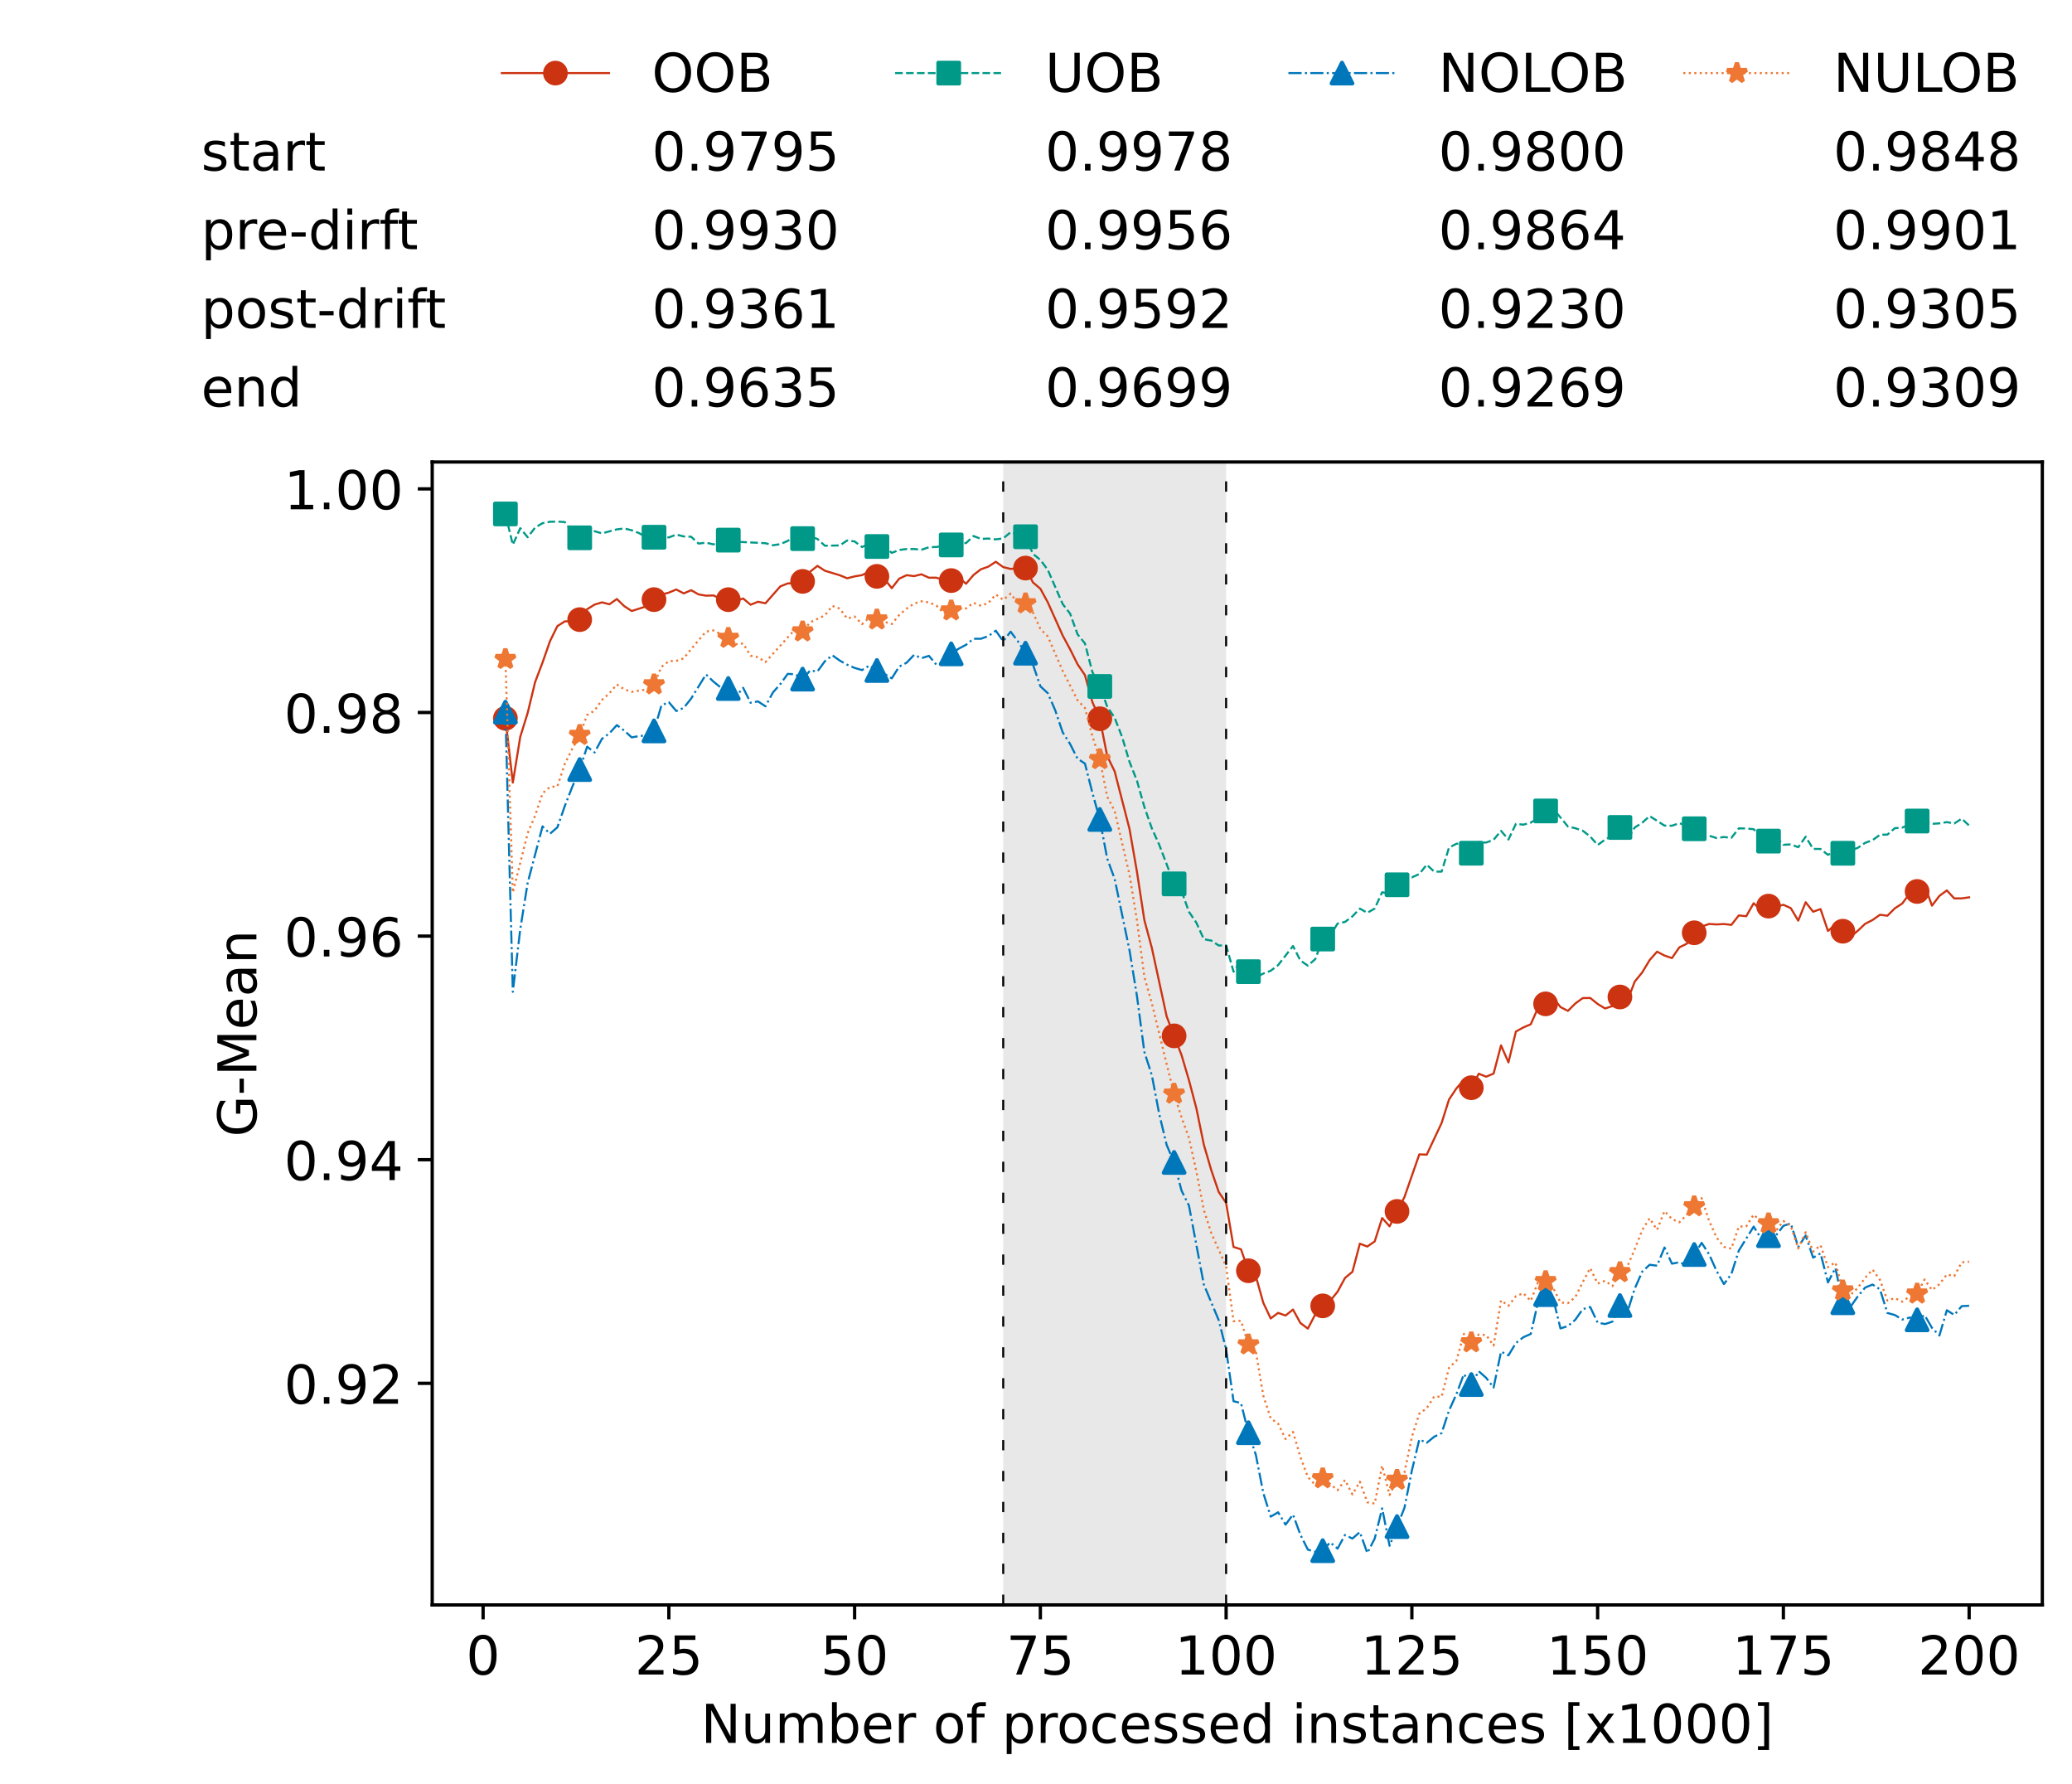 <?xml version="1.0" encoding="utf-8" standalone="no"?>
<!DOCTYPE svg PUBLIC "-//W3C//DTD SVG 1.1//EN"
  "http://www.w3.org/Graphics/SVG/1.1/DTD/svg11.dtd">
<!-- Created with matplotlib (https://matplotlib.org/) -->
<svg height="432.615pt" version="1.1" viewBox="0 0 502.65 432.615" width="502.65pt" xmlns="http://www.w3.org/2000/svg" xmlns:xlink="http://www.w3.org/1999/xlink">
 <defs>
  <style type="text/css">*{stroke-linecap:butt;stroke-linejoin:round;}</style>
 </defs>
 <g id="figure_1">
  <g id="patch_1">
   <path d="M 0 432.615 
L 502.65 432.615 
L 502.65 0 
L 0 0 
z
" style="fill:#ffffff;"/>
  </g>
  <g id="axes_1">
   <g id="patch_2">
    <path d="M 104.85 389.252 
L 495.45 389.252 
L 495.45 112.052 
L 104.85 112.052 
z
" style="fill:#ffffff;"/>
   </g>
   <g id="patch_3">
    <path clip-path="url(#p5b22675708)" d="M 297.446 389.252 
L 297.446 112.052 
L 243.372 112.052 
L 243.372 389.252 
z
" style="fill:#d3d3d3;opacity:0.5;"/>
   </g>
   <g id="matplotlib.axis_1">
    <g id="xtick_1">
     <g id="line2d_1">
      <defs>
       <path d="M 0 0 
L 0 3.5 
" id="m4f91f7d3cf" style="stroke:#000000;stroke-width:0.8;"/>
      </defs>
      <g>
       <use style="stroke:#000000;stroke-width:0.8;" x="117.197" xlink:href="#m4f91f7d3cf" y="389.252"/>
      </g>
     </g>
     <g id="text_1">
      <!-- 0 -->
      <g transform="translate(113.061 406.13)scale(0.13 -0.13)">
       <defs>
        <path d="M 31.781 66.406 
Q 24.172 66.406 20.328 58.906 
Q 16.5 51.422 16.5 36.375 
Q 16.5 21.391 20.328 13.891 
Q 24.172 6.391 31.781 6.391 
Q 39.453 6.391 43.281 13.891 
Q 47.125 21.391 47.125 36.375 
Q 47.125 51.422 43.281 58.906 
Q 39.453 66.406 31.781 66.406 
z
M 31.781 74.219 
Q 44.047 74.219 50.516 64.516 
Q 56.984 54.828 56.984 36.375 
Q 56.984 17.969 50.516 8.266 
Q 44.047 -1.422 31.781 -1.422 
Q 19.531 -1.422 13.062 8.266 
Q 6.594 17.969 6.594 36.375 
Q 6.594 54.828 13.062 64.516 
Q 19.531 74.219 31.781 74.219 
z
" id="DejaVuSans-48"/>
       </defs>
       <use xlink:href="#DejaVuSans-48"/>
      </g>
     </g>
    </g>
    <g id="xtick_2">
     <g id="line2d_2">
      <g>
       <use style="stroke:#000000;stroke-width:0.8;" x="162.259" xlink:href="#m4f91f7d3cf" y="389.252"/>
      </g>
     </g>
     <g id="text_2">
      <!-- 25 -->
      <g transform="translate(153.988 406.13)scale(0.13 -0.13)">
       <defs>
        <path d="M 19.188 8.297 
L 53.609 8.297 
L 53.609 0 
L 7.328 0 
L 7.328 8.297 
Q 12.938 14.109 22.625 23.891 
Q 32.328 33.688 34.812 36.531 
Q 39.547 41.844 41.422 45.531 
Q 43.312 49.219 43.312 52.781 
Q 43.312 58.594 39.234 62.25 
Q 35.156 65.922 28.609 65.922 
Q 23.969 65.922 18.812 64.312 
Q 13.672 62.703 7.812 59.422 
L 7.812 69.391 
Q 13.766 71.781 18.938 73 
Q 24.125 74.219 28.422 74.219 
Q 39.75 74.219 46.484 68.547 
Q 53.219 62.891 53.219 53.422 
Q 53.219 48.922 51.531 44.891 
Q 49.859 40.875 45.406 35.406 
Q 44.188 33.984 37.641 27.219 
Q 31.109 20.453 19.188 8.297 
z
" id="DejaVuSans-50"/>
        <path d="M 10.797 72.906 
L 49.516 72.906 
L 49.516 64.594 
L 19.828 64.594 
L 19.828 46.734 
Q 21.969 47.469 24.109 47.828 
Q 26.266 48.188 28.422 48.188 
Q 40.625 48.188 47.75 41.5 
Q 54.891 34.812 54.891 23.391 
Q 54.891 11.625 47.562 5.094 
Q 40.234 -1.422 26.906 -1.422 
Q 22.312 -1.422 17.547 -0.641 
Q 12.797 0.141 7.719 1.703 
L 7.719 11.625 
Q 12.109 9.234 16.797 8.062 
Q 21.484 6.891 26.703 6.891 
Q 35.156 6.891 40.078 11.328 
Q 45.016 15.766 45.016 23.391 
Q 45.016 31 40.078 35.438 
Q 35.156 39.891 26.703 39.891 
Q 22.75 39.891 18.812 39.016 
Q 14.891 38.141 10.797 36.281 
z
" id="DejaVuSans-53"/>
       </defs>
       <use xlink:href="#DejaVuSans-50"/>
       <use x="63.623" xlink:href="#DejaVuSans-53"/>
      </g>
     </g>
    </g>
    <g id="xtick_3">
     <g id="line2d_3">
      <g>
       <use style="stroke:#000000;stroke-width:0.8;" x="207.322" xlink:href="#m4f91f7d3cf" y="389.252"/>
      </g>
     </g>
     <g id="text_3">
      <!-- 50 -->
      <g transform="translate(199.05 406.13)scale(0.13 -0.13)">
       <use xlink:href="#DejaVuSans-53"/>
       <use x="63.623" xlink:href="#DejaVuSans-48"/>
      </g>
     </g>
    </g>
    <g id="xtick_4">
     <g id="line2d_4">
      <g>
       <use style="stroke:#000000;stroke-width:0.8;" x="252.384" xlink:href="#m4f91f7d3cf" y="389.252"/>
      </g>
     </g>
     <g id="text_4">
      <!-- 75 -->
      <g transform="translate(244.113 406.13)scale(0.13 -0.13)">
       <defs>
        <path d="M 8.203 72.906 
L 55.078 72.906 
L 55.078 68.703 
L 28.609 0 
L 18.312 0 
L 43.219 64.594 
L 8.203 64.594 
z
" id="DejaVuSans-55"/>
       </defs>
       <use xlink:href="#DejaVuSans-55"/>
       <use x="63.623" xlink:href="#DejaVuSans-53"/>
      </g>
     </g>
    </g>
    <g id="xtick_5">
     <g id="line2d_5">
      <g>
       <use style="stroke:#000000;stroke-width:0.8;" x="297.446" xlink:href="#m4f91f7d3cf" y="389.252"/>
      </g>
     </g>
     <g id="text_5">
      <!-- 100 -->
      <g transform="translate(285.039 406.13)scale(0.13 -0.13)">
       <defs>
        <path d="M 12.406 8.297 
L 28.516 8.297 
L 28.516 63.922 
L 10.984 60.406 
L 10.984 69.391 
L 28.422 72.906 
L 38.281 72.906 
L 38.281 8.297 
L 54.391 8.297 
L 54.391 0 
L 12.406 0 
z
" id="DejaVuSans-49"/>
       </defs>
       <use xlink:href="#DejaVuSans-49"/>
       <use x="63.623" xlink:href="#DejaVuSans-48"/>
       <use x="127.246" xlink:href="#DejaVuSans-48"/>
      </g>
     </g>
    </g>
    <g id="xtick_6">
     <g id="line2d_6">
      <g>
       <use style="stroke:#000000;stroke-width:0.8;" x="342.509" xlink:href="#m4f91f7d3cf" y="389.252"/>
      </g>
     </g>
     <g id="text_6">
      <!-- 125 -->
      <g transform="translate(330.102 406.13)scale(0.13 -0.13)">
       <use xlink:href="#DejaVuSans-49"/>
       <use x="63.623" xlink:href="#DejaVuSans-50"/>
       <use x="127.246" xlink:href="#DejaVuSans-53"/>
      </g>
     </g>
    </g>
    <g id="xtick_7">
     <g id="line2d_7">
      <g>
       <use style="stroke:#000000;stroke-width:0.8;" x="387.571" xlink:href="#m4f91f7d3cf" y="389.252"/>
      </g>
     </g>
     <g id="text_7">
      <!-- 150 -->
      <g transform="translate(375.164 406.13)scale(0.13 -0.13)">
       <use xlink:href="#DejaVuSans-49"/>
       <use x="63.623" xlink:href="#DejaVuSans-53"/>
       <use x="127.246" xlink:href="#DejaVuSans-48"/>
      </g>
     </g>
    </g>
    <g id="xtick_8">
     <g id="line2d_8">
      <g>
       <use style="stroke:#000000;stroke-width:0.8;" x="432.633" xlink:href="#m4f91f7d3cf" y="389.252"/>
      </g>
     </g>
     <g id="text_8">
      <!-- 175 -->
      <g transform="translate(420.226 406.13)scale(0.13 -0.13)">
       <use xlink:href="#DejaVuSans-49"/>
       <use x="63.623" xlink:href="#DejaVuSans-55"/>
       <use x="127.246" xlink:href="#DejaVuSans-53"/>
      </g>
     </g>
    </g>
    <g id="xtick_9">
     <g id="line2d_9">
      <g>
       <use style="stroke:#000000;stroke-width:0.8;" x="477.695" xlink:href="#m4f91f7d3cf" y="389.252"/>
      </g>
     </g>
     <g id="text_9">
      <!-- 200 -->
      <g transform="translate(465.289 406.13)scale(0.13 -0.13)">
       <use xlink:href="#DejaVuSans-50"/>
       <use x="63.623" xlink:href="#DejaVuSans-48"/>
       <use x="127.246" xlink:href="#DejaVuSans-48"/>
      </g>
     </g>
    </g>
    <g id="text_10">
     <!-- Number of processed instances [x1000] -->
     <g transform="translate(170.025 422.711)scale(0.13 -0.13)">
      <defs>
       <path d="M 9.812 72.906 
L 23.094 72.906 
L 55.422 11.922 
L 55.422 72.906 
L 64.984 72.906 
L 64.984 0 
L 51.703 0 
L 19.391 60.984 
L 19.391 0 
L 9.812 0 
z
" id="DejaVuSans-78"/>
       <path d="M 8.5 21.578 
L 8.5 54.688 
L 17.484 54.688 
L 17.484 21.922 
Q 17.484 14.156 20.5 10.266 
Q 23.531 6.391 29.594 6.391 
Q 36.859 6.391 41.078 11.031 
Q 45.312 15.672 45.312 23.688 
L 45.312 54.688 
L 54.297 54.688 
L 54.297 0 
L 45.312 0 
L 45.312 8.406 
Q 42.047 3.422 37.719 1 
Q 33.406 -1.422 27.688 -1.422 
Q 18.266 -1.422 13.375 4.438 
Q 8.5 10.297 8.5 21.578 
z
M 31.109 56 
z
" id="DejaVuSans-117"/>
       <path d="M 52 44.188 
Q 55.375 50.25 60.062 53.125 
Q 64.75 56 71.094 56 
Q 79.641 56 84.281 50.016 
Q 88.922 44.047 88.922 33.016 
L 88.922 0 
L 79.891 0 
L 79.891 32.719 
Q 79.891 40.578 77.094 44.375 
Q 74.312 48.188 68.609 48.188 
Q 61.625 48.188 57.562 43.547 
Q 53.516 38.922 53.516 30.906 
L 53.516 0 
L 44.484 0 
L 44.484 32.719 
Q 44.484 40.625 41.703 44.406 
Q 38.922 48.188 33.109 48.188 
Q 26.219 48.188 22.156 43.531 
Q 18.109 38.875 18.109 30.906 
L 18.109 0 
L 9.078 0 
L 9.078 54.688 
L 18.109 54.688 
L 18.109 46.188 
Q 21.188 51.219 25.484 53.609 
Q 29.781 56 35.688 56 
Q 41.656 56 45.828 52.969 
Q 50 49.953 52 44.188 
z
" id="DejaVuSans-109"/>
       <path d="M 48.688 27.297 
Q 48.688 37.203 44.609 42.844 
Q 40.531 48.484 33.406 48.484 
Q 26.266 48.484 22.188 42.844 
Q 18.109 37.203 18.109 27.297 
Q 18.109 17.391 22.188 11.75 
Q 26.266 6.109 33.406 6.109 
Q 40.531 6.109 44.609 11.75 
Q 48.688 17.391 48.688 27.297 
z
M 18.109 46.391 
Q 20.953 51.266 25.266 53.625 
Q 29.594 56 35.594 56 
Q 45.562 56 51.781 48.094 
Q 58.016 40.188 58.016 27.297 
Q 58.016 14.406 51.781 6.484 
Q 45.562 -1.422 35.594 -1.422 
Q 29.594 -1.422 25.266 0.953 
Q 20.953 3.328 18.109 8.203 
L 18.109 0 
L 9.078 0 
L 9.078 75.984 
L 18.109 75.984 
z
" id="DejaVuSans-98"/>
       <path d="M 56.203 29.594 
L 56.203 25.203 
L 14.891 25.203 
Q 15.484 15.922 20.484 11.062 
Q 25.484 6.203 34.422 6.203 
Q 39.594 6.203 44.453 7.469 
Q 49.312 8.734 54.109 11.281 
L 54.109 2.781 
Q 49.266 0.734 44.188 -0.344 
Q 39.109 -1.422 33.891 -1.422 
Q 20.797 -1.422 13.156 6.188 
Q 5.516 13.812 5.516 26.812 
Q 5.516 40.234 12.766 48.109 
Q 20.016 56 32.328 56 
Q 43.359 56 49.781 48.891 
Q 56.203 41.797 56.203 29.594 
z
M 47.219 32.234 
Q 47.125 39.594 43.094 43.984 
Q 39.062 48.391 32.422 48.391 
Q 24.906 48.391 20.391 44.141 
Q 15.875 39.891 15.188 32.172 
z
" id="DejaVuSans-101"/>
       <path d="M 41.109 46.297 
Q 39.594 47.172 37.812 47.578 
Q 36.031 48 33.891 48 
Q 26.266 48 22.188 43.047 
Q 18.109 38.094 18.109 28.812 
L 18.109 0 
L 9.078 0 
L 9.078 54.688 
L 18.109 54.688 
L 18.109 46.188 
Q 20.953 51.172 25.484 53.578 
Q 30.031 56 36.531 56 
Q 37.453 56 38.578 55.875 
Q 39.703 55.766 41.062 55.516 
z
" id="DejaVuSans-114"/>
       <path id="DejaVuSans-32"/>
       <path d="M 30.609 48.391 
Q 23.391 48.391 19.188 42.75 
Q 14.984 37.109 14.984 27.297 
Q 14.984 17.484 19.156 11.844 
Q 23.344 6.203 30.609 6.203 
Q 37.797 6.203 41.984 11.859 
Q 46.188 17.531 46.188 27.297 
Q 46.188 37.016 41.984 42.703 
Q 37.797 48.391 30.609 48.391 
z
M 30.609 56 
Q 42.328 56 49.016 48.375 
Q 55.719 40.766 55.719 27.297 
Q 55.719 13.875 49.016 6.219 
Q 42.328 -1.422 30.609 -1.422 
Q 18.844 -1.422 12.172 6.219 
Q 5.516 13.875 5.516 27.297 
Q 5.516 40.766 12.172 48.375 
Q 18.844 56 30.609 56 
z
" id="DejaVuSans-111"/>
       <path d="M 37.109 75.984 
L 37.109 68.5 
L 28.516 68.5 
Q 23.688 68.5 21.797 66.547 
Q 19.922 64.594 19.922 59.516 
L 19.922 54.688 
L 34.719 54.688 
L 34.719 47.703 
L 19.922 47.703 
L 19.922 0 
L 10.891 0 
L 10.891 47.703 
L 2.297 47.703 
L 2.297 54.688 
L 10.891 54.688 
L 10.891 58.5 
Q 10.891 67.625 15.141 71.797 
Q 19.391 75.984 28.609 75.984 
z
" id="DejaVuSans-102"/>
       <path d="M 18.109 8.203 
L 18.109 -20.797 
L 9.078 -20.797 
L 9.078 54.688 
L 18.109 54.688 
L 18.109 46.391 
Q 20.953 51.266 25.266 53.625 
Q 29.594 56 35.594 56 
Q 45.562 56 51.781 48.094 
Q 58.016 40.188 58.016 27.297 
Q 58.016 14.406 51.781 6.484 
Q 45.562 -1.422 35.594 -1.422 
Q 29.594 -1.422 25.266 0.953 
Q 20.953 3.328 18.109 8.203 
z
M 48.688 27.297 
Q 48.688 37.203 44.609 42.844 
Q 40.531 48.484 33.406 48.484 
Q 26.266 48.484 22.188 42.844 
Q 18.109 37.203 18.109 27.297 
Q 18.109 17.391 22.188 11.75 
Q 26.266 6.109 33.406 6.109 
Q 40.531 6.109 44.609 11.75 
Q 48.688 17.391 48.688 27.297 
z
" id="DejaVuSans-112"/>
       <path d="M 48.781 52.594 
L 48.781 44.188 
Q 44.969 46.297 41.141 47.344 
Q 37.312 48.391 33.406 48.391 
Q 24.656 48.391 19.812 42.844 
Q 14.984 37.312 14.984 27.297 
Q 14.984 17.281 19.812 11.734 
Q 24.656 6.203 33.406 6.203 
Q 37.312 6.203 41.141 7.25 
Q 44.969 8.297 48.781 10.406 
L 48.781 2.094 
Q 45.016 0.344 40.984 -0.531 
Q 36.969 -1.422 32.422 -1.422 
Q 20.062 -1.422 12.781 6.344 
Q 5.516 14.109 5.516 27.297 
Q 5.516 40.672 12.859 48.328 
Q 20.219 56 33.016 56 
Q 37.156 56 41.109 55.141 
Q 45.062 54.297 48.781 52.594 
z
" id="DejaVuSans-99"/>
       <path d="M 44.281 53.078 
L 44.281 44.578 
Q 40.484 46.531 36.375 47.5 
Q 32.281 48.484 27.875 48.484 
Q 21.188 48.484 17.844 46.438 
Q 14.5 44.391 14.5 40.281 
Q 14.5 37.156 16.891 35.375 
Q 19.281 33.594 26.516 31.984 
L 29.594 31.297 
Q 39.156 29.25 43.188 25.516 
Q 47.219 21.781 47.219 15.094 
Q 47.219 7.469 41.188 3.016 
Q 35.156 -1.422 24.609 -1.422 
Q 20.219 -1.422 15.453 -0.562 
Q 10.688 0.297 5.422 2 
L 5.422 11.281 
Q 10.406 8.688 15.234 7.391 
Q 20.062 6.109 24.812 6.109 
Q 31.156 6.109 34.562 8.281 
Q 37.984 10.453 37.984 14.406 
Q 37.984 18.062 35.516 20.016 
Q 33.062 21.969 24.703 23.781 
L 21.578 24.516 
Q 13.234 26.266 9.516 29.906 
Q 5.812 33.547 5.812 39.891 
Q 5.812 47.609 11.281 51.797 
Q 16.75 56 26.812 56 
Q 31.781 56 36.172 55.266 
Q 40.578 54.547 44.281 53.078 
z
" id="DejaVuSans-115"/>
       <path d="M 45.406 46.391 
L 45.406 75.984 
L 54.391 75.984 
L 54.391 0 
L 45.406 0 
L 45.406 8.203 
Q 42.578 3.328 38.25 0.953 
Q 33.938 -1.422 27.875 -1.422 
Q 17.969 -1.422 11.734 6.484 
Q 5.516 14.406 5.516 27.297 
Q 5.516 40.188 11.734 48.094 
Q 17.969 56 27.875 56 
Q 33.938 56 38.25 53.625 
Q 42.578 51.266 45.406 46.391 
z
M 14.797 27.297 
Q 14.797 17.391 18.875 11.75 
Q 22.953 6.109 30.078 6.109 
Q 37.203 6.109 41.297 11.75 
Q 45.406 17.391 45.406 27.297 
Q 45.406 37.203 41.297 42.844 
Q 37.203 48.484 30.078 48.484 
Q 22.953 48.484 18.875 42.844 
Q 14.797 37.203 14.797 27.297 
z
" id="DejaVuSans-100"/>
       <path d="M 9.422 54.688 
L 18.406 54.688 
L 18.406 0 
L 9.422 0 
z
M 9.422 75.984 
L 18.406 75.984 
L 18.406 64.594 
L 9.422 64.594 
z
" id="DejaVuSans-105"/>
       <path d="M 54.891 33.016 
L 54.891 0 
L 45.906 0 
L 45.906 32.719 
Q 45.906 40.484 42.875 44.328 
Q 39.844 48.188 33.797 48.188 
Q 26.516 48.188 22.312 43.547 
Q 18.109 38.922 18.109 30.906 
L 18.109 0 
L 9.078 0 
L 9.078 54.688 
L 18.109 54.688 
L 18.109 46.188 
Q 21.344 51.125 25.703 53.562 
Q 30.078 56 35.797 56 
Q 45.219 56 50.047 50.172 
Q 54.891 44.344 54.891 33.016 
z
" id="DejaVuSans-110"/>
       <path d="M 18.312 70.219 
L 18.312 54.688 
L 36.812 54.688 
L 36.812 47.703 
L 18.312 47.703 
L 18.312 18.016 
Q 18.312 11.328 20.141 9.422 
Q 21.969 7.516 27.594 7.516 
L 36.812 7.516 
L 36.812 0 
L 27.594 0 
Q 17.188 0 13.234 3.875 
Q 9.281 7.766 9.281 18.016 
L 9.281 47.703 
L 2.688 47.703 
L 2.688 54.688 
L 9.281 54.688 
L 9.281 70.219 
z
" id="DejaVuSans-116"/>
       <path d="M 34.281 27.484 
Q 23.391 27.484 19.188 25 
Q 14.984 22.516 14.984 16.5 
Q 14.984 11.719 18.141 8.906 
Q 21.297 6.109 26.703 6.109 
Q 34.188 6.109 38.703 11.406 
Q 43.219 16.703 43.219 25.484 
L 43.219 27.484 
z
M 52.203 31.203 
L 52.203 0 
L 43.219 0 
L 43.219 8.297 
Q 40.141 3.328 35.547 0.953 
Q 30.953 -1.422 24.312 -1.422 
Q 15.922 -1.422 10.953 3.297 
Q 6 8.016 6 15.922 
Q 6 25.141 12.172 29.828 
Q 18.359 34.516 30.609 34.516 
L 43.219 34.516 
L 43.219 35.406 
Q 43.219 41.609 39.141 45 
Q 35.062 48.391 27.688 48.391 
Q 23 48.391 18.547 47.266 
Q 14.109 46.141 10.016 43.891 
L 10.016 52.203 
Q 14.938 54.109 19.578 55.047 
Q 24.219 56 28.609 56 
Q 40.484 56 46.344 49.844 
Q 52.203 43.703 52.203 31.203 
z
" id="DejaVuSans-97"/>
       <path d="M 8.594 75.984 
L 29.297 75.984 
L 29.297 69 
L 17.578 69 
L 17.578 -6.203 
L 29.297 -6.203 
L 29.297 -13.188 
L 8.594 -13.188 
z
" id="DejaVuSans-91"/>
       <path d="M 54.891 54.688 
L 35.109 28.078 
L 55.906 0 
L 45.312 0 
L 29.391 21.484 
L 13.484 0 
L 2.875 0 
L 24.125 28.609 
L 4.688 54.688 
L 15.281 54.688 
L 29.781 35.203 
L 44.281 54.688 
z
" id="DejaVuSans-120"/>
       <path d="M 30.422 75.984 
L 30.422 -13.188 
L 9.719 -13.188 
L 9.719 -6.203 
L 21.391 -6.203 
L 21.391 69 
L 9.719 69 
L 9.719 75.984 
z
" id="DejaVuSans-93"/>
      </defs>
      <use xlink:href="#DejaVuSans-78"/>
      <use x="74.805" xlink:href="#DejaVuSans-117"/>
      <use x="138.184" xlink:href="#DejaVuSans-109"/>
      <use x="235.596" xlink:href="#DejaVuSans-98"/>
      <use x="299.072" xlink:href="#DejaVuSans-101"/>
      <use x="360.596" xlink:href="#DejaVuSans-114"/>
      <use x="401.709" xlink:href="#DejaVuSans-32"/>
      <use x="433.496" xlink:href="#DejaVuSans-111"/>
      <use x="494.678" xlink:href="#DejaVuSans-102"/>
      <use x="529.883" xlink:href="#DejaVuSans-32"/>
      <use x="561.67" xlink:href="#DejaVuSans-112"/>
      <use x="625.146" xlink:href="#DejaVuSans-114"/>
      <use x="664.01" xlink:href="#DejaVuSans-111"/>
      <use x="725.191" xlink:href="#DejaVuSans-99"/>
      <use x="780.172" xlink:href="#DejaVuSans-101"/>
      <use x="841.695" xlink:href="#DejaVuSans-115"/>
      <use x="893.795" xlink:href="#DejaVuSans-115"/>
      <use x="945.895" xlink:href="#DejaVuSans-101"/>
      <use x="1007.418" xlink:href="#DejaVuSans-100"/>
      <use x="1070.895" xlink:href="#DejaVuSans-32"/>
      <use x="1102.682" xlink:href="#DejaVuSans-105"/>
      <use x="1130.465" xlink:href="#DejaVuSans-110"/>
      <use x="1193.844" xlink:href="#DejaVuSans-115"/>
      <use x="1245.943" xlink:href="#DejaVuSans-116"/>
      <use x="1285.152" xlink:href="#DejaVuSans-97"/>
      <use x="1346.432" xlink:href="#DejaVuSans-110"/>
      <use x="1409.811" xlink:href="#DejaVuSans-99"/>
      <use x="1464.791" xlink:href="#DejaVuSans-101"/>
      <use x="1526.314" xlink:href="#DejaVuSans-115"/>
      <use x="1578.414" xlink:href="#DejaVuSans-32"/>
      <use x="1610.201" xlink:href="#DejaVuSans-91"/>
      <use x="1649.215" xlink:href="#DejaVuSans-120"/>
      <use x="1708.395" xlink:href="#DejaVuSans-49"/>
      <use x="1772.018" xlink:href="#DejaVuSans-48"/>
      <use x="1835.641" xlink:href="#DejaVuSans-48"/>
      <use x="1899.264" xlink:href="#DejaVuSans-48"/>
      <use x="1962.887" xlink:href="#DejaVuSans-93"/>
     </g>
    </g>
   </g>
   <g id="matplotlib.axis_2">
    <g id="ytick_1">
     <g id="line2d_10">
      <defs>
       <path d="M 0 0 
L -3.5 0 
" id="m08de86d4df" style="stroke:#000000;stroke-width:0.8;"/>
      </defs>
      <g>
       <use style="stroke:#000000;stroke-width:0.8;" x="104.85" xlink:href="#m08de86d4df" y="335.504"/>
      </g>
     </g>
     <g id="text_11">
      <!-- 0.92 -->
      <g transform="translate(68.905 340.443)scale(0.13 -0.13)">
       <defs>
        <path d="M 10.688 12.406 
L 21 12.406 
L 21 0 
L 10.688 0 
z
" id="DejaVuSans-46"/>
        <path d="M 10.984 1.516 
L 10.984 10.5 
Q 14.703 8.734 18.5 7.812 
Q 22.312 6.891 25.984 6.891 
Q 35.75 6.891 40.891 13.453 
Q 46.047 20.016 46.781 33.406 
Q 43.953 29.203 39.594 26.953 
Q 35.25 24.703 29.984 24.703 
Q 19.047 24.703 12.672 31.312 
Q 6.297 37.938 6.297 49.422 
Q 6.297 60.641 12.938 67.422 
Q 19.578 74.219 30.609 74.219 
Q 43.266 74.219 49.922 64.516 
Q 56.594 54.828 56.594 36.375 
Q 56.594 19.141 48.406 8.859 
Q 40.234 -1.422 26.422 -1.422 
Q 22.703 -1.422 18.891 -0.688 
Q 15.094 0.047 10.984 1.516 
z
M 30.609 32.422 
Q 37.25 32.422 41.125 36.953 
Q 45.016 41.5 45.016 49.422 
Q 45.016 57.281 41.125 61.844 
Q 37.25 66.406 30.609 66.406 
Q 23.969 66.406 20.094 61.844 
Q 16.219 57.281 16.219 49.422 
Q 16.219 41.5 20.094 36.953 
Q 23.969 32.422 30.609 32.422 
z
" id="DejaVuSans-57"/>
       </defs>
       <use xlink:href="#DejaVuSans-48"/>
       <use x="63.623" xlink:href="#DejaVuSans-46"/>
       <use x="95.41" xlink:href="#DejaVuSans-57"/>
       <use x="159.033" xlink:href="#DejaVuSans-50"/>
      </g>
     </g>
    </g>
    <g id="ytick_2">
     <g id="line2d_11">
      <g>
       <use style="stroke:#000000;stroke-width:0.8;" x="104.85" xlink:href="#m08de86d4df" y="281.271"/>
      </g>
     </g>
     <g id="text_12">
      <!-- 0.94 -->
      <g transform="translate(68.905 286.21)scale(0.13 -0.13)">
       <defs>
        <path d="M 37.797 64.312 
L 12.891 25.391 
L 37.797 25.391 
z
M 35.203 72.906 
L 47.609 72.906 
L 47.609 25.391 
L 58.016 25.391 
L 58.016 17.188 
L 47.609 17.188 
L 47.609 0 
L 37.797 0 
L 37.797 17.188 
L 4.891 17.188 
L 4.891 26.703 
z
" id="DejaVuSans-52"/>
       </defs>
       <use xlink:href="#DejaVuSans-48"/>
       <use x="63.623" xlink:href="#DejaVuSans-46"/>
       <use x="95.41" xlink:href="#DejaVuSans-57"/>
       <use x="159.033" xlink:href="#DejaVuSans-52"/>
      </g>
     </g>
    </g>
    <g id="ytick_3">
     <g id="line2d_12">
      <g>
       <use style="stroke:#000000;stroke-width:0.8;" x="104.85" xlink:href="#m08de86d4df" y="227.038"/>
      </g>
     </g>
     <g id="text_13">
      <!-- 0.96 -->
      <g transform="translate(68.905 231.977)scale(0.13 -0.13)">
       <defs>
        <path d="M 33.016 40.375 
Q 26.375 40.375 22.484 35.828 
Q 18.609 31.297 18.609 23.391 
Q 18.609 15.531 22.484 10.953 
Q 26.375 6.391 33.016 6.391 
Q 39.656 6.391 43.531 10.953 
Q 47.406 15.531 47.406 23.391 
Q 47.406 31.297 43.531 35.828 
Q 39.656 40.375 33.016 40.375 
z
M 52.594 71.297 
L 52.594 62.312 
Q 48.875 64.062 45.094 64.984 
Q 41.312 65.922 37.594 65.922 
Q 27.828 65.922 22.672 59.328 
Q 17.531 52.734 16.797 39.406 
Q 19.672 43.656 24.016 45.922 
Q 28.375 48.188 33.594 48.188 
Q 44.578 48.188 50.953 41.516 
Q 57.328 34.859 57.328 23.391 
Q 57.328 12.156 50.688 5.359 
Q 44.047 -1.422 33.016 -1.422 
Q 20.359 -1.422 13.672 8.266 
Q 6.984 17.969 6.984 36.375 
Q 6.984 53.656 15.188 63.938 
Q 23.391 74.219 37.203 74.219 
Q 40.922 74.219 44.703 73.484 
Q 48.484 72.75 52.594 71.297 
z
" id="DejaVuSans-54"/>
       </defs>
       <use xlink:href="#DejaVuSans-48"/>
       <use x="63.623" xlink:href="#DejaVuSans-46"/>
       <use x="95.41" xlink:href="#DejaVuSans-57"/>
       <use x="159.033" xlink:href="#DejaVuSans-54"/>
      </g>
     </g>
    </g>
    <g id="ytick_4">
     <g id="line2d_13">
      <g>
       <use style="stroke:#000000;stroke-width:0.8;" x="104.85" xlink:href="#m08de86d4df" y="172.805"/>
      </g>
     </g>
     <g id="text_14">
      <!-- 0.98 -->
      <g transform="translate(68.905 177.744)scale(0.13 -0.13)">
       <defs>
        <path d="M 31.781 34.625 
Q 24.75 34.625 20.719 30.859 
Q 16.703 27.094 16.703 20.516 
Q 16.703 13.922 20.719 10.156 
Q 24.75 6.391 31.781 6.391 
Q 38.812 6.391 42.859 10.172 
Q 46.922 13.969 46.922 20.516 
Q 46.922 27.094 42.891 30.859 
Q 38.875 34.625 31.781 34.625 
z
M 21.922 38.812 
Q 15.578 40.375 12.031 44.719 
Q 8.5 49.078 8.5 55.328 
Q 8.5 64.062 14.719 69.141 
Q 20.953 74.219 31.781 74.219 
Q 42.672 74.219 48.875 69.141 
Q 55.078 64.062 55.078 55.328 
Q 55.078 49.078 51.531 44.719 
Q 48 40.375 41.703 38.812 
Q 48.828 37.156 52.797 32.312 
Q 56.781 27.484 56.781 20.516 
Q 56.781 9.906 50.312 4.234 
Q 43.844 -1.422 31.781 -1.422 
Q 19.734 -1.422 13.25 4.234 
Q 6.781 9.906 6.781 20.516 
Q 6.781 27.484 10.781 32.312 
Q 14.797 37.156 21.922 38.812 
z
M 18.312 54.391 
Q 18.312 48.734 21.844 45.562 
Q 25.391 42.391 31.781 42.391 
Q 38.141 42.391 41.719 45.562 
Q 45.312 48.734 45.312 54.391 
Q 45.312 60.062 41.719 63.234 
Q 38.141 66.406 31.781 66.406 
Q 25.391 66.406 21.844 63.234 
Q 18.312 60.062 18.312 54.391 
z
" id="DejaVuSans-56"/>
       </defs>
       <use xlink:href="#DejaVuSans-48"/>
       <use x="63.623" xlink:href="#DejaVuSans-46"/>
       <use x="95.41" xlink:href="#DejaVuSans-57"/>
       <use x="159.033" xlink:href="#DejaVuSans-56"/>
      </g>
     </g>
    </g>
    <g id="ytick_5">
     <g id="line2d_14">
      <g>
       <use style="stroke:#000000;stroke-width:0.8;" x="104.85" xlink:href="#m08de86d4df" y="118.572"/>
      </g>
     </g>
     <g id="text_15">
      <!-- 1.00 -->
      <g transform="translate(68.905 123.511)scale(0.13 -0.13)">
       <use xlink:href="#DejaVuSans-49"/>
       <use x="63.623" xlink:href="#DejaVuSans-46"/>
       <use x="95.41" xlink:href="#DejaVuSans-48"/>
       <use x="159.033" xlink:href="#DejaVuSans-48"/>
      </g>
     </g>
    </g>
    <g id="text_16">
     <!-- G-Mean -->
     <g transform="translate(62.201 275.744)rotate(-90)scale(0.13 -0.13)">
      <defs>
       <path d="M 59.516 10.406 
L 59.516 29.984 
L 43.406 29.984 
L 43.406 38.094 
L 69.281 38.094 
L 69.281 6.781 
Q 63.578 2.734 56.688 0.656 
Q 49.812 -1.422 42 -1.422 
Q 24.906 -1.422 15.25 8.562 
Q 5.609 18.562 5.609 36.375 
Q 5.609 54.25 15.25 64.234 
Q 24.906 74.219 42 74.219 
Q 49.125 74.219 55.547 72.453 
Q 61.969 70.703 67.391 67.281 
L 67.391 56.781 
Q 61.922 61.422 55.766 63.766 
Q 49.609 66.109 42.828 66.109 
Q 29.438 66.109 22.719 58.641 
Q 16.016 51.172 16.016 36.375 
Q 16.016 21.625 22.719 14.156 
Q 29.438 6.688 42.828 6.688 
Q 48.047 6.688 52.141 7.594 
Q 56.25 8.5 59.516 10.406 
z
" id="DejaVuSans-71"/>
       <path d="M 4.891 31.391 
L 31.203 31.391 
L 31.203 23.391 
L 4.891 23.391 
z
" id="DejaVuSans-45"/>
       <path d="M 9.812 72.906 
L 24.516 72.906 
L 43.109 23.297 
L 61.812 72.906 
L 76.516 72.906 
L 76.516 0 
L 66.891 0 
L 66.891 64.016 
L 48.094 14.016 
L 38.188 14.016 
L 19.391 64.016 
L 19.391 0 
L 9.812 0 
z
" id="DejaVuSans-77"/>
      </defs>
      <use xlink:href="#DejaVuSans-71"/>
      <use x="77.49" xlink:href="#DejaVuSans-45"/>
      <use x="113.574" xlink:href="#DejaVuSans-77"/>
      <use x="199.854" xlink:href="#DejaVuSans-101"/>
      <use x="261.377" xlink:href="#DejaVuSans-97"/>
      <use x="322.656" xlink:href="#DejaVuSans-110"/>
     </g>
    </g>
   </g>
   <g id="line2d_15"/>
   <g id="line2d_16"/>
   <g id="line2d_17"/>
   <g id="line2d_18"/>
   <g id="line2d_19"/>
   <g id="line2d_20">
    <path clip-path="url(#p5b22675708)" d="M 122.605 174.212 
L 124.407 189.81 
L 126.21 178.707 
L 128.012 172.897 
L 129.815 165.418 
L 131.617 160.678 
L 133.419 155.514 
L 135.222 151.843 
L 137.024 150.7 
L 138.827 150.684 
L 140.629 150.279 
L 142.432 147.761 
L 144.234 146.637 
L 146.037 146.091 
L 147.839 146.553 
L 149.642 145.282 
L 151.444 147.017 
L 153.247 148.187 
L 156.852 147.043 
L 158.654 145.431 
L 160.457 144.194 
L 162.259 143.73 
L 164.062 142.974 
L 165.864 143.919 
L 167.667 143.148 
L 169.469 144.163 
L 171.272 144.471 
L 173.074 144.413 
L 174.877 145.224 
L 178.482 145.744 
L 180.284 145.162 
L 182.087 146.668 
L 183.889 145.945 
L 185.692 146.317 
L 189.297 142.217 
L 191.099 141.503 
L 192.902 141.414 
L 194.704 141.005 
L 196.507 138.675 
L 198.309 137.243 
L 200.112 138.426 
L 203.717 139.515 
L 205.519 140.251 
L 207.322 139.792 
L 209.124 139.492 
L 210.927 138.582 
L 212.729 139.789 
L 214.532 140.389 
L 216.334 142.652 
L 218.137 140.35 
L 219.939 139.501 
L 221.742 139.727 
L 223.544 139.293 
L 225.347 140.112 
L 227.149 140.112 
L 228.952 140.705 
L 230.754 140.811 
L 232.557 140.036 
L 234.359 141.576 
L 236.162 139.457 
L 237.964 138.068 
L 239.767 137.428 
L 241.569 136.246 
L 243.372 137.542 
L 245.174 137.98 
L 246.976 137.798 
L 248.779 137.777 
L 250.581 141.253 
L 252.384 142.782 
L 254.186 146.09 
L 257.791 154.121 
L 259.594 157.468 
L 261.396 161.082 
L 263.199 163.739 
L 265.001 170.27 
L 266.804 174.322 
L 268.606 183.388 
L 270.409 187.094 
L 274.014 201.078 
L 275.816 211.437 
L 277.619 223.194 
L 279.421 229.875 
L 283.026 246.532 
L 286.631 255.892 
L 288.434 261.998 
L 290.236 268.82 
L 292.039 277.62 
L 293.841 283.797 
L 295.644 289.075 
L 297.446 291.753 
L 299.249 302.433 
L 301.051 302.992 
L 302.854 308.201 
L 304.656 309.532 
L 306.459 315.957 
L 308.261 319.774 
L 310.064 318.42 
L 311.866 319.056 
L 313.669 317.614 
L 315.471 320.881 
L 317.274 322.232 
L 319.076 318.786 
L 320.879 316.719 
L 322.681 315.506 
L 324.484 313.275 
L 326.286 309.957 
L 328.089 308.444 
L 329.891 301.637 
L 331.694 302.33 
L 333.496 301.085 
L 335.299 295.416 
L 337.101 297.42 
L 340.706 290.331 
L 344.311 279.979 
L 346.114 280.039 
L 349.719 272.379 
L 351.521 266.669 
L 353.324 263.959 
L 355.126 261.915 
L 356.928 263.81 
L 358.731 260.412 
L 360.533 261.136 
L 362.336 260.379 
L 364.138 253.538 
L 365.941 257.662 
L 367.743 250.189 
L 369.546 249.192 
L 371.348 248.421 
L 373.151 244.358 
L 374.953 243.471 
L 376.756 241.963 
L 378.558 244.245 
L 380.361 245.173 
L 382.163 243.376 
L 383.966 242.071 
L 385.768 242.037 
L 387.571 243.489 
L 389.373 244.581 
L 391.176 244.004 
L 392.978 241.803 
L 394.781 242.713 
L 396.583 238.048 
L 398.386 235.846 
L 400.188 232.854 
L 401.991 230.813 
L 403.793 231.754 
L 405.596 232.367 
L 407.398 229.763 
L 409.201 228.885 
L 411.003 226.234 
L 412.806 224.725 
L 414.608 224.094 
L 416.411 224.205 
L 418.213 224.11 
L 420.016 224.311 
L 421.818 222.022 
L 423.621 222.213 
L 425.423 219.063 
L 427.226 220.772 
L 429.028 219.763 
L 430.831 219.932 
L 432.633 219.438 
L 434.436 220.259 
L 436.238 223.293 
L 438.041 218.822 
L 439.843 221.122 
L 441.646 220.49 
L 443.448 225.788 
L 445.251 224.244 
L 447.053 225.851 
L 448.856 227.268 
L 450.658 225.764 
L 452.461 224.061 
L 454.263 223.134 
L 456.066 221.855 
L 457.868 222.096 
L 459.671 220.298 
L 461.473 219.13 
L 463.276 216.693 
L 465.078 216.21 
L 466.881 214.718 
L 468.683 219.65 
L 470.485 217.282 
L 472.288 215.957 
L 474.09 217.898 
L 475.893 217.888 
L 477.695 217.637 
L 477.695 217.637 
" style="fill:none;stroke:#cc3311;stroke-linecap:square;stroke-width:0.5;"/>
    <defs>
     <path d="M 0 2.5 
C 0.663 2.5 1.299 2.237 1.768 1.768 
C 2.237 1.299 2.5 0.663 2.5 0 
C 2.5 -0.663 2.237 -1.299 1.768 -1.768 
C 1.299 -2.237 0.663 -2.5 0 -2.5 
C -0.663 -2.5 -1.299 -2.237 -1.768 -1.768 
C -2.237 -1.299 -2.5 -0.663 -2.5 0 
C -2.5 0.663 -2.237 1.299 -1.768 1.768 
C -1.299 2.237 -0.663 2.5 0 2.5 
z
" id="mee119815c8" style="stroke:#cc3311;"/>
    </defs>
    <g clip-path="url(#p5b22675708)">
     <use style="fill:#cc3311;stroke:#cc3311;" x="122.605" xlink:href="#mee119815c8" y="174.212"/>
     <use style="fill:#cc3311;stroke:#cc3311;" x="140.629" xlink:href="#mee119815c8" y="150.279"/>
     <use style="fill:#cc3311;stroke:#cc3311;" x="158.654" xlink:href="#mee119815c8" y="145.431"/>
     <use style="fill:#cc3311;stroke:#cc3311;" x="176.679" xlink:href="#mee119815c8" y="145.439"/>
     <use style="fill:#cc3311;stroke:#cc3311;" x="194.704" xlink:href="#mee119815c8" y="141.005"/>
     <use style="fill:#cc3311;stroke:#cc3311;" x="212.729" xlink:href="#mee119815c8" y="139.789"/>
     <use style="fill:#cc3311;stroke:#cc3311;" x="230.754" xlink:href="#mee119815c8" y="140.811"/>
     <use style="fill:#cc3311;stroke:#cc3311;" x="248.779" xlink:href="#mee119815c8" y="137.777"/>
     <use style="fill:#cc3311;stroke:#cc3311;" x="266.804" xlink:href="#mee119815c8" y="174.322"/>
     <use style="fill:#cc3311;stroke:#cc3311;" x="284.829" xlink:href="#mee119815c8" y="251.232"/>
     <use style="fill:#cc3311;stroke:#cc3311;" x="302.854" xlink:href="#mee119815c8" y="308.201"/>
     <use style="fill:#cc3311;stroke:#cc3311;" x="320.879" xlink:href="#mee119815c8" y="316.719"/>
     <use style="fill:#cc3311;stroke:#cc3311;" x="338.904" xlink:href="#mee119815c8" y="293.811"/>
     <use style="fill:#cc3311;stroke:#cc3311;" x="356.928" xlink:href="#mee119815c8" y="263.81"/>
     <use style="fill:#cc3311;stroke:#cc3311;" x="374.953" xlink:href="#mee119815c8" y="243.471"/>
     <use style="fill:#cc3311;stroke:#cc3311;" x="392.978" xlink:href="#mee119815c8" y="241.803"/>
     <use style="fill:#cc3311;stroke:#cc3311;" x="411.003" xlink:href="#mee119815c8" y="226.234"/>
     <use style="fill:#cc3311;stroke:#cc3311;" x="429.028" xlink:href="#mee119815c8" y="219.763"/>
     <use style="fill:#cc3311;stroke:#cc3311;" x="447.053" xlink:href="#mee119815c8" y="225.851"/>
     <use style="fill:#cc3311;stroke:#cc3311;" x="465.078" xlink:href="#mee119815c8" y="216.21"/>
    </g>
   </g>
   <g id="line2d_21"/>
   <g id="line2d_22"/>
   <g id="line2d_23"/>
   <g id="line2d_24"/>
   <g id="line2d_25">
    <path clip-path="url(#p5b22675708)" d="M 122.605 124.652 
L 124.407 132.108 
L 126.21 128.103 
L 128.012 130.301 
L 129.815 127.955 
L 131.617 126.887 
L 133.419 126.55 
L 135.222 126.499 
L 137.024 126.621 
L 138.827 129.013 
L 140.629 130.439 
L 142.432 129.574 
L 144.234 128.844 
L 146.037 129.359 
L 149.642 128.39 
L 151.444 128.171 
L 153.247 128.606 
L 155.049 129.304 
L 156.852 130.378 
L 160.457 130.192 
L 162.259 130.346 
L 164.062 129.654 
L 165.864 130.105 
L 167.667 130.181 
L 169.469 131.838 
L 171.272 131.61 
L 173.074 132.031 
L 176.679 130.998 
L 178.482 131.379 
L 185.692 131.743 
L 187.494 132.248 
L 189.297 131.978 
L 191.099 131.186 
L 192.902 129.951 
L 194.704 130.638 
L 196.507 130.076 
L 198.309 130.72 
L 200.112 132.36 
L 203.717 132.288 
L 205.519 131.088 
L 207.322 131.316 
L 209.124 132.676 
L 210.927 131.831 
L 212.729 132.544 
L 214.532 132.466 
L 216.334 134.096 
L 218.137 133.382 
L 219.939 133.157 
L 221.742 133.153 
L 223.544 133.329 
L 225.347 132.728 
L 227.149 132.653 
L 230.754 132.161 
L 232.557 131.78 
L 234.359 131.712 
L 236.162 130 
L 237.964 130.698 
L 239.767 130.622 
L 241.569 130.811 
L 243.372 130.584 
L 245.174 129.081 
L 248.779 130.177 
L 250.581 134.328 
L 252.384 135.789 
L 254.186 138.211 
L 257.791 146.491 
L 259.594 148.817 
L 261.396 153.828 
L 263.199 156.055 
L 265.001 162.993 
L 266.804 166.49 
L 268.606 171.393 
L 270.409 174.092 
L 272.211 178.734 
L 274.014 184.785 
L 275.816 189.353 
L 277.619 195.729 
L 279.421 200.885 
L 281.224 204.891 
L 284.829 214.369 
L 286.631 216.125 
L 288.434 221.154 
L 290.236 223.804 
L 292.039 227.788 
L 293.841 228.122 
L 295.644 229.319 
L 297.446 229.287 
L 299.249 235.667 
L 301.051 233.139 
L 302.854 235.661 
L 304.656 237.073 
L 306.459 236.121 
L 308.261 235.448 
L 310.064 234.069 
L 313.669 229.447 
L 315.471 232.964 
L 317.274 234.204 
L 319.076 232.618 
L 320.879 227.752 
L 322.681 226.919 
L 324.484 223.998 
L 326.286 223.598 
L 328.089 222.245 
L 329.891 220.372 
L 331.694 221.389 
L 333.496 220.35 
L 335.299 216.394 
L 337.101 216.773 
L 338.904 214.593 
L 340.706 211.99 
L 342.509 212.792 
L 344.311 211.986 
L 346.114 209.703 
L 347.916 211.4 
L 349.719 211.405 
L 351.521 205.568 
L 353.324 204.64 
L 355.126 204.521 
L 356.928 206.931 
L 358.731 204.244 
L 360.533 204.346 
L 362.336 203.673 
L 364.138 201.511 
L 365.941 203.613 
L 367.743 199.816 
L 369.546 200.008 
L 371.348 199.523 
L 373.151 198.399 
L 374.953 196.683 
L 376.756 196.106 
L 380.361 200.45 
L 382.163 200.875 
L 383.966 201.479 
L 385.768 202.883 
L 387.571 204.944 
L 389.373 203.642 
L 391.176 202.685 
L 392.978 200.681 
L 394.781 203.645 
L 396.583 200.689 
L 398.386 199.543 
L 400.188 197.925 
L 403.793 200.237 
L 405.596 200.266 
L 407.398 199.647 
L 409.201 200.258 
L 411.003 201.004 
L 412.806 202.399 
L 414.608 202.689 
L 416.411 203.248 
L 418.213 203.008 
L 420.016 203.206 
L 421.818 200.91 
L 423.621 200.927 
L 425.423 201.11 
L 427.226 202.859 
L 429.028 203.998 
L 430.831 202.927 
L 432.633 204.889 
L 434.436 204.791 
L 436.238 205.483 
L 438.041 202.93 
L 439.843 205.881 
L 441.646 205.904 
L 443.448 207.331 
L 445.251 206.424 
L 447.053 206.943 
L 450.658 205.643 
L 452.461 204.423 
L 454.263 203.776 
L 456.066 202.453 
L 457.868 202.42 
L 459.671 200.867 
L 461.473 200.726 
L 465.078 199.131 
L 466.881 199.13 
L 468.683 199.807 
L 470.485 199.694 
L 472.288 199.393 
L 474.09 199.726 
L 475.893 198.552 
L 477.695 200.228 
L 477.695 200.228 
" style="fill:none;stroke:#009988;stroke-dasharray:1.85,0.8;stroke-dashoffset:0;stroke-width:0.5;"/>
    <defs>
     <path d="M -2.5 2.5 
L 2.5 2.5 
L 2.5 -2.5 
L -2.5 -2.5 
z
" id="m0055595a05" style="stroke:#009988;stroke-linejoin:miter;"/>
    </defs>
    <g clip-path="url(#p5b22675708)">
     <use style="fill:#009988;stroke:#009988;stroke-linejoin:miter;" x="122.605" xlink:href="#m0055595a05" y="124.652"/>
     <use style="fill:#009988;stroke:#009988;stroke-linejoin:miter;" x="140.629" xlink:href="#m0055595a05" y="130.439"/>
     <use style="fill:#009988;stroke:#009988;stroke-linejoin:miter;" x="158.654" xlink:href="#m0055595a05" y="130.298"/>
     <use style="fill:#009988;stroke:#009988;stroke-linejoin:miter;" x="176.679" xlink:href="#m0055595a05" y="130.998"/>
     <use style="fill:#009988;stroke:#009988;stroke-linejoin:miter;" x="194.704" xlink:href="#m0055595a05" y="130.638"/>
     <use style="fill:#009988;stroke:#009988;stroke-linejoin:miter;" x="212.729" xlink:href="#m0055595a05" y="132.544"/>
     <use style="fill:#009988;stroke:#009988;stroke-linejoin:miter;" x="230.754" xlink:href="#m0055595a05" y="132.161"/>
     <use style="fill:#009988;stroke:#009988;stroke-linejoin:miter;" x="248.779" xlink:href="#m0055595a05" y="130.177"/>
     <use style="fill:#009988;stroke:#009988;stroke-linejoin:miter;" x="266.804" xlink:href="#m0055595a05" y="166.49"/>
     <use style="fill:#009988;stroke:#009988;stroke-linejoin:miter;" x="284.829" xlink:href="#m0055595a05" y="214.369"/>
     <use style="fill:#009988;stroke:#009988;stroke-linejoin:miter;" x="302.854" xlink:href="#m0055595a05" y="235.661"/>
     <use style="fill:#009988;stroke:#009988;stroke-linejoin:miter;" x="320.879" xlink:href="#m0055595a05" y="227.752"/>
     <use style="fill:#009988;stroke:#009988;stroke-linejoin:miter;" x="338.904" xlink:href="#m0055595a05" y="214.593"/>
     <use style="fill:#009988;stroke:#009988;stroke-linejoin:miter;" x="356.928" xlink:href="#m0055595a05" y="206.931"/>
     <use style="fill:#009988;stroke:#009988;stroke-linejoin:miter;" x="374.953" xlink:href="#m0055595a05" y="196.683"/>
     <use style="fill:#009988;stroke:#009988;stroke-linejoin:miter;" x="392.978" xlink:href="#m0055595a05" y="200.681"/>
     <use style="fill:#009988;stroke:#009988;stroke-linejoin:miter;" x="411.003" xlink:href="#m0055595a05" y="201.004"/>
     <use style="fill:#009988;stroke:#009988;stroke-linejoin:miter;" x="429.028" xlink:href="#m0055595a05" y="203.998"/>
     <use style="fill:#009988;stroke:#009988;stroke-linejoin:miter;" x="447.053" xlink:href="#m0055595a05" y="206.943"/>
     <use style="fill:#009988;stroke:#009988;stroke-linejoin:miter;" x="465.078" xlink:href="#m0055595a05" y="199.131"/>
    </g>
   </g>
   <g id="line2d_26"/>
   <g id="line2d_27"/>
   <g id="line2d_28"/>
   <g id="line2d_29"/>
   <g id="line2d_30">
    <path clip-path="url(#p5b22675708)" d="M 122.605 172.721 
L 124.407 240.546 
L 126.21 225.355 
L 128.012 214.103 
L 131.617 200.421 
L 133.419 202.219 
L 135.222 200.646 
L 137.024 195.475 
L 138.827 190.833 
L 140.629 186.639 
L 142.432 181.092 
L 144.234 182.502 
L 146.037 179.183 
L 147.839 177.848 
L 149.642 175.866 
L 151.444 177.209 
L 153.247 178.839 
L 155.049 178.517 
L 156.852 178.375 
L 158.654 177.266 
L 160.457 171.086 
L 162.259 170.3 
L 164.062 172.446 
L 165.864 171.686 
L 167.667 169.429 
L 171.272 163.572 
L 173.074 165.318 
L 174.877 166.766 
L 176.679 166.983 
L 178.482 168.991 
L 180.284 166.816 
L 182.087 170.439 
L 183.889 170.113 
L 185.692 171.306 
L 187.494 167.959 
L 189.297 165.918 
L 191.099 163.435 
L 192.902 163.537 
L 194.704 164.706 
L 196.507 162.646 
L 198.309 162.841 
L 200.112 160.364 
L 201.914 158.925 
L 203.717 160.211 
L 205.519 161.218 
L 207.322 161.992 
L 209.124 162.51 
L 210.927 161.41 
L 212.729 162.617 
L 214.532 163.422 
L 216.334 164.526 
L 218.137 161.672 
L 219.939 160.731 
L 221.742 158.839 
L 223.544 159.63 
L 225.347 159.069 
L 227.149 161.197 
L 228.952 160.708 
L 230.754 158.581 
L 232.557 157.332 
L 234.359 156.381 
L 236.162 154.915 
L 237.964 154.922 
L 239.767 154.272 
L 241.569 152.968 
L 243.372 155.512 
L 245.174 153.206 
L 246.976 155.602 
L 250.581 161.162 
L 252.384 166.448 
L 254.186 168.119 
L 255.989 172.265 
L 257.791 177.605 
L 259.594 180.443 
L 261.396 183.993 
L 263.199 185.194 
L 265.001 192.266 
L 266.804 198.745 
L 268.606 208.267 
L 270.409 213.166 
L 274.014 230.505 
L 275.816 241.592 
L 277.619 255.166 
L 279.421 260.758 
L 281.224 270.211 
L 283.026 277.711 
L 284.829 281.924 
L 286.631 288.765 
L 288.434 292.407 
L 292.039 311.536 
L 295.644 320.175 
L 297.446 327.272 
L 299.249 339.848 
L 301.051 340.286 
L 302.854 347.48 
L 304.656 352.836 
L 306.459 362.086 
L 308.261 367.837 
L 310.064 366.783 
L 311.866 369.784 
L 313.669 367.317 
L 315.471 372.235 
L 317.274 375.834 
L 319.076 376.365 
L 320.879 376.092 
L 322.681 374.083 
L 324.484 375.585 
L 326.286 372.291 
L 328.089 373.15 
L 329.891 371.58 
L 331.694 376.652 
L 333.496 373.15 
L 335.299 365.826 
L 337.101 374.898 
L 340.706 365.707 
L 342.509 356.656 
L 344.311 349.123 
L 346.114 349.932 
L 347.916 348.464 
L 349.719 347.581 
L 351.521 342.105 
L 353.324 338.108 
L 355.126 333.272 
L 356.928 335.797 
L 358.731 332.573 
L 360.533 334.177 
L 362.336 336.526 
L 364.138 327.817 
L 365.941 328.716 
L 367.743 325.737 
L 369.546 324.328 
L 371.348 323.53 
L 373.151 315.633 
L 374.953 313.989 
L 376.756 314.903 
L 378.558 322.191 
L 380.361 321.621 
L 382.163 320.076 
L 383.966 317.508 
L 385.768 316.989 
L 387.571 320.78 
L 389.373 321.129 
L 391.176 320.535 
L 392.978 316.642 
L 394.781 318.222 
L 396.583 312.516 
L 398.386 308.424 
L 400.188 306.75 
L 401.991 306.97 
L 403.793 302.559 
L 405.596 306.483 
L 407.398 306.145 
L 409.201 306.816 
L 411.003 304.266 
L 412.806 301.431 
L 414.608 304.199 
L 416.411 308.214 
L 418.213 311.44 
L 420.016 308.984 
L 421.818 303.321 
L 425.423 297.495 
L 427.226 300.37 
L 429.028 299.707 
L 430.831 299.654 
L 432.633 297.305 
L 434.436 296.719 
L 436.238 302.427 
L 438.041 299.658 
L 439.843 305.018 
L 441.646 303.986 
L 443.448 311.037 
L 445.251 307.541 
L 447.053 315.957 
L 448.856 317.033 
L 450.658 314.454 
L 452.461 312.284 
L 454.263 311.548 
L 456.066 312.714 
L 457.868 318.441 
L 459.671 318.938 
L 461.473 320.031 
L 463.276 319.549 
L 465.078 320.103 
L 466.881 318.956 
L 468.683 322.052 
L 470.485 323.904 
L 472.288 317.781 
L 474.09 318.917 
L 475.893 316.788 
L 477.695 316.688 
L 477.695 316.688 
" style="fill:none;stroke:#0077bb;stroke-dasharray:3.2,0.8,0.5,0.8;stroke-dashoffset:0;stroke-width:0.5;"/>
    <defs>
     <path d="M 0 -2.5 
L -2.5 2.5 
L 2.5 2.5 
z
" id="m057600eb8f" style="stroke:#0077bb;stroke-linejoin:miter;"/>
    </defs>
    <g clip-path="url(#p5b22675708)">
     <use style="fill:#0077bb;stroke:#0077bb;stroke-linejoin:miter;" x="122.605" xlink:href="#m057600eb8f" y="172.721"/>
     <use style="fill:#0077bb;stroke:#0077bb;stroke-linejoin:miter;" x="140.629" xlink:href="#m057600eb8f" y="186.639"/>
     <use style="fill:#0077bb;stroke:#0077bb;stroke-linejoin:miter;" x="158.654" xlink:href="#m057600eb8f" y="177.266"/>
     <use style="fill:#0077bb;stroke:#0077bb;stroke-linejoin:miter;" x="176.679" xlink:href="#m057600eb8f" y="166.983"/>
     <use style="fill:#0077bb;stroke:#0077bb;stroke-linejoin:miter;" x="194.704" xlink:href="#m057600eb8f" y="164.706"/>
     <use style="fill:#0077bb;stroke:#0077bb;stroke-linejoin:miter;" x="212.729" xlink:href="#m057600eb8f" y="162.617"/>
     <use style="fill:#0077bb;stroke:#0077bb;stroke-linejoin:miter;" x="230.754" xlink:href="#m057600eb8f" y="158.581"/>
     <use style="fill:#0077bb;stroke:#0077bb;stroke-linejoin:miter;" x="248.779" xlink:href="#m057600eb8f" y="158.424"/>
     <use style="fill:#0077bb;stroke:#0077bb;stroke-linejoin:miter;" x="266.804" xlink:href="#m057600eb8f" y="198.745"/>
     <use style="fill:#0077bb;stroke:#0077bb;stroke-linejoin:miter;" x="284.829" xlink:href="#m057600eb8f" y="281.924"/>
     <use style="fill:#0077bb;stroke:#0077bb;stroke-linejoin:miter;" x="302.854" xlink:href="#m057600eb8f" y="347.48"/>
     <use style="fill:#0077bb;stroke:#0077bb;stroke-linejoin:miter;" x="320.879" xlink:href="#m057600eb8f" y="376.092"/>
     <use style="fill:#0077bb;stroke:#0077bb;stroke-linejoin:miter;" x="338.904" xlink:href="#m057600eb8f" y="370.247"/>
     <use style="fill:#0077bb;stroke:#0077bb;stroke-linejoin:miter;" x="356.928" xlink:href="#m057600eb8f" y="335.797"/>
     <use style="fill:#0077bb;stroke:#0077bb;stroke-linejoin:miter;" x="374.953" xlink:href="#m057600eb8f" y="313.989"/>
     <use style="fill:#0077bb;stroke:#0077bb;stroke-linejoin:miter;" x="392.978" xlink:href="#m057600eb8f" y="316.642"/>
     <use style="fill:#0077bb;stroke:#0077bb;stroke-linejoin:miter;" x="411.003" xlink:href="#m057600eb8f" y="304.266"/>
     <use style="fill:#0077bb;stroke:#0077bb;stroke-linejoin:miter;" x="429.028" xlink:href="#m057600eb8f" y="299.707"/>
     <use style="fill:#0077bb;stroke:#0077bb;stroke-linejoin:miter;" x="447.053" xlink:href="#m057600eb8f" y="315.957"/>
     <use style="fill:#0077bb;stroke:#0077bb;stroke-linejoin:miter;" x="465.078" xlink:href="#m057600eb8f" y="320.103"/>
    </g>
   </g>
   <g id="line2d_31"/>
   <g id="line2d_32"/>
   <g id="line2d_33"/>
   <g id="line2d_34"/>
   <g id="line2d_35">
    <path clip-path="url(#p5b22675708)" d="M 122.605 159.851 
L 124.407 216.476 
L 128.012 202.068 
L 129.815 197.838 
L 131.617 192.397 
L 133.419 190.864 
L 135.222 190.71 
L 137.024 185.249 
L 138.827 181.63 
L 140.629 178.273 
L 142.432 173.422 
L 144.234 172.348 
L 146.037 169.755 
L 147.839 168.141 
L 149.642 165.998 
L 151.444 167.172 
L 153.247 167.794 
L 156.852 167.204 
L 158.654 166.012 
L 160.457 161.745 
L 162.259 160.346 
L 164.062 160.289 
L 165.864 159.676 
L 167.667 157.42 
L 171.272 153.178 
L 173.074 152.9 
L 176.679 154.733 
L 178.482 156.244 
L 180.284 156.068 
L 182.087 159.03 
L 183.889 159.383 
L 185.692 160.582 
L 192.902 152.594 
L 194.704 153.173 
L 196.507 150.964 
L 200.112 149.237 
L 201.914 146.958 
L 203.717 147.6 
L 205.519 150.017 
L 207.322 149.52 
L 209.124 151.38 
L 210.927 149.719 
L 216.334 151.349 
L 218.137 149.157 
L 219.939 147.605 
L 221.742 146.397 
L 223.544 145.835 
L 225.347 146.099 
L 227.149 146.853 
L 228.952 148.74 
L 230.754 148.081 
L 232.557 147.548 
L 234.359 147.557 
L 236.162 146.195 
L 237.964 146.894 
L 239.767 146.253 
L 241.569 144.182 
L 243.372 145.478 
L 245.174 143.976 
L 246.976 146.382 
L 248.779 146.362 
L 250.581 148.546 
L 252.384 152.535 
L 254.186 154.353 
L 257.791 162.682 
L 261.396 169.818 
L 263.199 171.721 
L 265.001 178.553 
L 266.804 184.141 
L 268.606 193.228 
L 270.409 196.714 
L 274.014 212.187 
L 275.816 223.257 
L 277.619 236.964 
L 279.421 243.278 
L 283.026 258.094 
L 284.829 265.282 
L 286.631 271 
L 288.434 275.998 
L 290.236 284.122 
L 292.039 293.455 
L 293.841 299.034 
L 297.446 307.121 
L 299.249 320.434 
L 301.051 320.347 
L 302.854 326.096 
L 304.656 327.755 
L 306.459 338.473 
L 308.261 343.992 
L 310.064 345.29 
L 311.866 349.009 
L 313.669 347.29 
L 315.471 353.381 
L 317.274 358.247 
L 319.076 360.137 
L 320.879 358.566 
L 322.681 359.905 
L 324.484 361.431 
L 326.286 358.949 
L 328.089 362.442 
L 329.891 359.354 
L 331.694 364.364 
L 333.496 364.663 
L 335.299 355.475 
L 337.101 362.59 
L 338.904 358.935 
L 340.706 357.156 
L 342.509 348.5 
L 344.311 342.878 
L 346.114 341.535 
L 347.916 338.692 
L 349.719 338.772 
L 351.521 331.732 
L 353.324 330.014 
L 355.126 323.518 
L 356.928 325.589 
L 358.731 323.684 
L 360.533 323.78 
L 362.336 326.359 
L 364.138 315.387 
L 365.941 316.709 
L 367.743 314.385 
L 369.546 313.633 
L 371.348 315.51 
L 373.151 310.842 
L 374.953 310.739 
L 376.756 312.309 
L 378.558 315.902 
L 380.361 316.067 
L 382.163 314.605 
L 383.966 310.94 
L 385.768 307.557 
L 387.571 311.31 
L 389.373 310.645 
L 391.176 311.929 
L 392.978 308.579 
L 394.781 307.169 
L 396.583 302.969 
L 398.386 298.346 
L 400.188 295.473 
L 401.991 298.268 
L 403.793 293.723 
L 405.596 295.672 
L 407.398 296.45 
L 409.201 294.624 
L 412.806 290.595 
L 414.608 296.078 
L 416.411 300.114 
L 418.213 302.408 
L 420.016 302.844 
L 421.818 297.472 
L 423.621 297.446 
L 425.423 294.585 
L 427.226 296.31 
L 429.028 296.72 
L 430.831 298.515 
L 432.633 296.147 
L 434.436 297.32 
L 436.238 302.808 
L 438.041 298.864 
L 439.843 303.559 
L 441.646 301.988 
L 443.448 307.317 
L 445.251 306.173 
L 447.053 312.993 
L 448.856 314.115 
L 450.658 312.386 
L 452.461 309.927 
L 454.263 307.928 
L 456.066 310.413 
L 457.868 315.447 
L 459.671 314.827 
L 461.473 315.707 
L 463.276 314.43 
L 465.078 313.767 
L 466.881 310.313 
L 468.683 312.883 
L 470.485 311.467 
L 472.288 309.102 
L 474.09 309.511 
L 475.893 306.154 
L 477.695 306 
L 477.695 306 
" style="fill:none;stroke:#ee7733;stroke-dasharray:0.5,0.825;stroke-dashoffset:0;stroke-width:0.5;"/>
    <defs>
     <path d="M 0 -2.5 
L -0.561 -0.773 
L -2.378 -0.773 
L -0.908 0.295 
L -1.469 2.023 
L -0 0.955 
L 1.469 2.023 
L 0.908 0.295 
L 2.378 -0.773 
L 0.561 -0.773 
z
" id="me1a561b70b" style="stroke:#ee7733;stroke-linejoin:bevel;"/>
    </defs>
    <g clip-path="url(#p5b22675708)">
     <use style="fill:#ee7733;stroke:#ee7733;stroke-linejoin:bevel;" x="122.605" xlink:href="#me1a561b70b" y="159.851"/>
     <use style="fill:#ee7733;stroke:#ee7733;stroke-linejoin:bevel;" x="140.629" xlink:href="#me1a561b70b" y="178.273"/>
     <use style="fill:#ee7733;stroke:#ee7733;stroke-linejoin:bevel;" x="158.654" xlink:href="#me1a561b70b" y="166.012"/>
     <use style="fill:#ee7733;stroke:#ee7733;stroke-linejoin:bevel;" x="176.679" xlink:href="#me1a561b70b" y="154.733"/>
     <use style="fill:#ee7733;stroke:#ee7733;stroke-linejoin:bevel;" x="194.704" xlink:href="#me1a561b70b" y="153.173"/>
     <use style="fill:#ee7733;stroke:#ee7733;stroke-linejoin:bevel;" x="212.729" xlink:href="#me1a561b70b" y="150.271"/>
     <use style="fill:#ee7733;stroke:#ee7733;stroke-linejoin:bevel;" x="230.754" xlink:href="#me1a561b70b" y="148.081"/>
     <use style="fill:#ee7733;stroke:#ee7733;stroke-linejoin:bevel;" x="248.779" xlink:href="#me1a561b70b" y="146.362"/>
     <use style="fill:#ee7733;stroke:#ee7733;stroke-linejoin:bevel;" x="266.804" xlink:href="#me1a561b70b" y="184.141"/>
     <use style="fill:#ee7733;stroke:#ee7733;stroke-linejoin:bevel;" x="284.829" xlink:href="#me1a561b70b" y="265.282"/>
     <use style="fill:#ee7733;stroke:#ee7733;stroke-linejoin:bevel;" x="302.854" xlink:href="#me1a561b70b" y="326.096"/>
     <use style="fill:#ee7733;stroke:#ee7733;stroke-linejoin:bevel;" x="320.879" xlink:href="#me1a561b70b" y="358.566"/>
     <use style="fill:#ee7733;stroke:#ee7733;stroke-linejoin:bevel;" x="338.904" xlink:href="#me1a561b70b" y="358.935"/>
     <use style="fill:#ee7733;stroke:#ee7733;stroke-linejoin:bevel;" x="356.928" xlink:href="#me1a561b70b" y="325.589"/>
     <use style="fill:#ee7733;stroke:#ee7733;stroke-linejoin:bevel;" x="374.953" xlink:href="#me1a561b70b" y="310.739"/>
     <use style="fill:#ee7733;stroke:#ee7733;stroke-linejoin:bevel;" x="392.978" xlink:href="#me1a561b70b" y="308.579"/>
     <use style="fill:#ee7733;stroke:#ee7733;stroke-linejoin:bevel;" x="411.003" xlink:href="#me1a561b70b" y="292.595"/>
     <use style="fill:#ee7733;stroke:#ee7733;stroke-linejoin:bevel;" x="429.028" xlink:href="#me1a561b70b" y="296.72"/>
     <use style="fill:#ee7733;stroke:#ee7733;stroke-linejoin:bevel;" x="447.053" xlink:href="#me1a561b70b" y="312.993"/>
     <use style="fill:#ee7733;stroke:#ee7733;stroke-linejoin:bevel;" x="465.078" xlink:href="#me1a561b70b" y="313.767"/>
    </g>
   </g>
   <g id="line2d_36"/>
   <g id="line2d_37"/>
   <g id="line2d_38"/>
   <g id="line2d_39"/>
   <g id="line2d_40">
    <path clip-path="url(#p5b22675708)" d="M 243.372 389.252 
L 243.372 112.052 
" style="fill:none;stroke:#000000;stroke-dasharray:2.5,5;stroke-dashoffset:0;stroke-width:0.5;"/>
   </g>
   <g id="line2d_41">
    <path clip-path="url(#p5b22675708)" d="M 297.446 389.252 
L 297.446 112.052 
" style="fill:none;stroke:#000000;stroke-dasharray:2.5,5;stroke-dashoffset:0;stroke-width:0.5;"/>
   </g>
   <g id="patch_4">
    <path d="M 104.85 389.252 
L 104.85 112.052 
" style="fill:none;stroke:#000000;stroke-linecap:square;stroke-linejoin:miter;stroke-width:0.8;"/>
   </g>
   <g id="patch_5">
    <path d="M 495.45 389.252 
L 495.45 112.052 
" style="fill:none;stroke:#000000;stroke-linecap:square;stroke-linejoin:miter;stroke-width:0.8;"/>
   </g>
   <g id="patch_6">
    <path d="M 104.85 389.252 
L 495.45 389.252 
" style="fill:none;stroke:#000000;stroke-linecap:square;stroke-linejoin:miter;stroke-width:0.8;"/>
   </g>
   <g id="patch_7">
    <path d="M 104.85 112.052 
L 495.45 112.052 
" style="fill:none;stroke:#000000;stroke-linecap:square;stroke-linejoin:miter;stroke-width:0.8;"/>
   </g>
   <g id="legend_1">
    <g id="line2d_42"/>
    <g id="line2d_43"/>
    <g id="text_17">
     <!--   -->
     <g transform="translate(48.8 22.278)scale(0.13 -0.13)">
      <use xlink:href="#DejaVuSans-32"/>
     </g>
    </g>
    <g id="line2d_44"/>
    <g id="line2d_45"/>
    <g id="text_18">
     <!-- start -->
     <g transform="translate(48.8 41.36)scale(0.13 -0.13)">
      <use xlink:href="#DejaVuSans-115"/>
      <use x="52.1" xlink:href="#DejaVuSans-116"/>
      <use x="91.309" xlink:href="#DejaVuSans-97"/>
      <use x="152.588" xlink:href="#DejaVuSans-114"/>
      <use x="193.701" xlink:href="#DejaVuSans-116"/>
     </g>
    </g>
    <g id="line2d_46"/>
    <g id="line2d_47"/>
    <g id="text_19">
     <!-- pre-dirft -->
     <g transform="translate(48.8 60.441)scale(0.13 -0.13)">
      <use xlink:href="#DejaVuSans-112"/>
      <use x="63.477" xlink:href="#DejaVuSans-114"/>
      <use x="102.34" xlink:href="#DejaVuSans-101"/>
      <use x="163.863" xlink:href="#DejaVuSans-45"/>
      <use x="199.947" xlink:href="#DejaVuSans-100"/>
      <use x="263.424" xlink:href="#DejaVuSans-105"/>
      <use x="291.207" xlink:href="#DejaVuSans-114"/>
      <use x="332.32" xlink:href="#DejaVuSans-102"/>
      <use x="365.775" xlink:href="#DejaVuSans-116"/>
     </g>
    </g>
    <g id="line2d_48"/>
    <g id="line2d_49"/>
    <g id="text_20">
     <!-- post-drift -->
     <g transform="translate(48.8 79.523)scale(0.13 -0.13)">
      <use xlink:href="#DejaVuSans-112"/>
      <use x="63.477" xlink:href="#DejaVuSans-111"/>
      <use x="124.658" xlink:href="#DejaVuSans-115"/>
      <use x="176.758" xlink:href="#DejaVuSans-116"/>
      <use x="215.967" xlink:href="#DejaVuSans-45"/>
      <use x="252.051" xlink:href="#DejaVuSans-100"/>
      <use x="315.527" xlink:href="#DejaVuSans-114"/>
      <use x="356.641" xlink:href="#DejaVuSans-105"/>
      <use x="384.424" xlink:href="#DejaVuSans-102"/>
      <use x="417.879" xlink:href="#DejaVuSans-116"/>
     </g>
    </g>
    <g id="line2d_50"/>
    <g id="line2d_51"/>
    <g id="text_21">
     <!-- end -->
     <g transform="translate(48.8 98.604)scale(0.13 -0.13)">
      <use xlink:href="#DejaVuSans-101"/>
      <use x="61.523" xlink:href="#DejaVuSans-110"/>
      <use x="124.902" xlink:href="#DejaVuSans-100"/>
     </g>
    </g>
    <g id="line2d_52">
     <path d="M 121.741 17.728 
L 147.741 17.728 
" style="fill:none;stroke:#cc3311;stroke-linecap:square;stroke-width:0.5;"/>
    </g>
    <g id="line2d_53">
     <g>
      <use style="fill:#cc3311;stroke:#cc3311;" x="134.741" xlink:href="#mee119815c8" y="17.728"/>
     </g>
    </g>
    <g id="text_22">
     <!-- OOB -->
     <g transform="translate(158.141 22.278)scale(0.13 -0.13)">
      <defs>
       <path d="M 39.406 66.219 
Q 28.656 66.219 22.328 58.203 
Q 16.016 50.203 16.016 36.375 
Q 16.016 22.609 22.328 14.594 
Q 28.656 6.594 39.406 6.594 
Q 50.141 6.594 56.422 14.594 
Q 62.703 22.609 62.703 36.375 
Q 62.703 50.203 56.422 58.203 
Q 50.141 66.219 39.406 66.219 
z
M 39.406 74.219 
Q 54.734 74.219 63.906 63.938 
Q 73.094 53.656 73.094 36.375 
Q 73.094 19.141 63.906 8.859 
Q 54.734 -1.422 39.406 -1.422 
Q 24.031 -1.422 14.812 8.828 
Q 5.609 19.094 5.609 36.375 
Q 5.609 53.656 14.812 63.938 
Q 24.031 74.219 39.406 74.219 
z
" id="DejaVuSans-79"/>
       <path d="M 19.672 34.812 
L 19.672 8.109 
L 35.5 8.109 
Q 43.453 8.109 47.281 11.406 
Q 51.125 14.703 51.125 21.484 
Q 51.125 28.328 47.281 31.562 
Q 43.453 34.812 35.5 34.812 
z
M 19.672 64.797 
L 19.672 42.828 
L 34.281 42.828 
Q 41.5 42.828 45.031 45.531 
Q 48.578 48.25 48.578 53.812 
Q 48.578 59.328 45.031 62.062 
Q 41.5 64.797 34.281 64.797 
z
M 9.812 72.906 
L 35.016 72.906 
Q 46.297 72.906 52.391 68.219 
Q 58.5 63.531 58.5 54.891 
Q 58.5 48.188 55.375 44.234 
Q 52.25 40.281 46.188 39.312 
Q 53.469 37.75 57.5 32.781 
Q 61.531 27.828 61.531 20.406 
Q 61.531 10.641 54.891 5.312 
Q 48.25 0 35.984 0 
L 9.812 0 
z
" id="DejaVuSans-66"/>
      </defs>
      <use xlink:href="#DejaVuSans-79"/>
      <use x="78.711" xlink:href="#DejaVuSans-79"/>
      <use x="157.422" xlink:href="#DejaVuSans-66"/>
     </g>
    </g>
    <g id="line2d_54"/>
    <g id="line2d_55"/>
    <g id="text_23">
     <!-- 0.9795 -->
     <g transform="translate(158.141 41.36)scale(0.13 -0.13)">
      <use xlink:href="#DejaVuSans-48"/>
      <use x="63.623" xlink:href="#DejaVuSans-46"/>
      <use x="95.41" xlink:href="#DejaVuSans-57"/>
      <use x="159.033" xlink:href="#DejaVuSans-55"/>
      <use x="222.656" xlink:href="#DejaVuSans-57"/>
      <use x="286.279" xlink:href="#DejaVuSans-53"/>
     </g>
    </g>
    <g id="line2d_56"/>
    <g id="line2d_57"/>
    <g id="text_24">
     <!-- 0.9930 -->
     <g transform="translate(158.141 60.441)scale(0.13 -0.13)">
      <defs>
       <path d="M 40.578 39.312 
Q 47.656 37.797 51.625 33 
Q 55.609 28.219 55.609 21.188 
Q 55.609 10.406 48.188 4.484 
Q 40.766 -1.422 27.094 -1.422 
Q 22.516 -1.422 17.656 -0.516 
Q 12.797 0.391 7.625 2.203 
L 7.625 11.719 
Q 11.719 9.328 16.594 8.109 
Q 21.484 6.891 26.812 6.891 
Q 36.078 6.891 40.938 10.547 
Q 45.797 14.203 45.797 21.188 
Q 45.797 27.641 41.281 31.266 
Q 36.766 34.906 28.719 34.906 
L 20.219 34.906 
L 20.219 43.016 
L 29.109 43.016 
Q 36.375 43.016 40.234 45.922 
Q 44.094 48.828 44.094 54.297 
Q 44.094 59.906 40.109 62.906 
Q 36.141 65.922 28.719 65.922 
Q 24.656 65.922 20.016 65.031 
Q 15.375 64.156 9.812 62.312 
L 9.812 71.094 
Q 15.438 72.656 20.344 73.438 
Q 25.25 74.219 29.594 74.219 
Q 40.828 74.219 47.359 69.109 
Q 53.906 64.016 53.906 55.328 
Q 53.906 49.266 50.438 45.094 
Q 46.969 40.922 40.578 39.312 
z
" id="DejaVuSans-51"/>
      </defs>
      <use xlink:href="#DejaVuSans-48"/>
      <use x="63.623" xlink:href="#DejaVuSans-46"/>
      <use x="95.41" xlink:href="#DejaVuSans-57"/>
      <use x="159.033" xlink:href="#DejaVuSans-57"/>
      <use x="222.656" xlink:href="#DejaVuSans-51"/>
      <use x="286.279" xlink:href="#DejaVuSans-48"/>
     </g>
    </g>
    <g id="line2d_58"/>
    <g id="line2d_59"/>
    <g id="text_25">
     <!-- 0.9361 -->
     <g transform="translate(158.141 79.523)scale(0.13 -0.13)">
      <use xlink:href="#DejaVuSans-48"/>
      <use x="63.623" xlink:href="#DejaVuSans-46"/>
      <use x="95.41" xlink:href="#DejaVuSans-57"/>
      <use x="159.033" xlink:href="#DejaVuSans-51"/>
      <use x="222.656" xlink:href="#DejaVuSans-54"/>
      <use x="286.279" xlink:href="#DejaVuSans-49"/>
     </g>
    </g>
    <g id="line2d_60"/>
    <g id="line2d_61"/>
    <g id="text_26">
     <!-- 0.9635 -->
     <g transform="translate(158.141 98.604)scale(0.13 -0.13)">
      <use xlink:href="#DejaVuSans-48"/>
      <use x="63.623" xlink:href="#DejaVuSans-46"/>
      <use x="95.41" xlink:href="#DejaVuSans-57"/>
      <use x="159.033" xlink:href="#DejaVuSans-54"/>
      <use x="222.656" xlink:href="#DejaVuSans-51"/>
      <use x="286.279" xlink:href="#DejaVuSans-53"/>
     </g>
    </g>
    <g id="line2d_62">
     <path d="M 217.149 17.728 
L 243.149 17.728 
" style="fill:none;stroke:#009988;stroke-dasharray:1.85,0.8;stroke-dashoffset:0;stroke-width:0.5;"/>
    </g>
    <g id="line2d_63">
     <g>
      <use style="fill:#009988;stroke:#009988;stroke-linejoin:miter;" x="230.149" xlink:href="#m0055595a05" y="17.728"/>
     </g>
    </g>
    <g id="text_27">
     <!-- UOB -->
     <g transform="translate(253.549 22.278)scale(0.13 -0.13)">
      <defs>
       <path d="M 8.688 72.906 
L 18.609 72.906 
L 18.609 28.609 
Q 18.609 16.891 22.844 11.734 
Q 27.094 6.594 36.625 6.594 
Q 46.094 6.594 50.344 11.734 
Q 54.594 16.891 54.594 28.609 
L 54.594 72.906 
L 64.5 72.906 
L 64.5 27.391 
Q 64.5 13.141 57.438 5.859 
Q 50.391 -1.422 36.625 -1.422 
Q 22.797 -1.422 15.734 5.859 
Q 8.688 13.141 8.688 27.391 
z
" id="DejaVuSans-85"/>
      </defs>
      <use xlink:href="#DejaVuSans-85"/>
      <use x="73.193" xlink:href="#DejaVuSans-79"/>
      <use x="151.904" xlink:href="#DejaVuSans-66"/>
     </g>
    </g>
    <g id="line2d_64"/>
    <g id="line2d_65"/>
    <g id="text_28">
     <!-- 0.9978 -->
     <g transform="translate(253.549 41.36)scale(0.13 -0.13)">
      <use xlink:href="#DejaVuSans-48"/>
      <use x="63.623" xlink:href="#DejaVuSans-46"/>
      <use x="95.41" xlink:href="#DejaVuSans-57"/>
      <use x="159.033" xlink:href="#DejaVuSans-57"/>
      <use x="222.656" xlink:href="#DejaVuSans-55"/>
      <use x="286.279" xlink:href="#DejaVuSans-56"/>
     </g>
    </g>
    <g id="line2d_66"/>
    <g id="line2d_67"/>
    <g id="text_29">
     <!-- 0.9956 -->
     <g transform="translate(253.549 60.441)scale(0.13 -0.13)">
      <use xlink:href="#DejaVuSans-48"/>
      <use x="63.623" xlink:href="#DejaVuSans-46"/>
      <use x="95.41" xlink:href="#DejaVuSans-57"/>
      <use x="159.033" xlink:href="#DejaVuSans-57"/>
      <use x="222.656" xlink:href="#DejaVuSans-53"/>
      <use x="286.279" xlink:href="#DejaVuSans-54"/>
     </g>
    </g>
    <g id="line2d_68"/>
    <g id="line2d_69"/>
    <g id="text_30">
     <!-- 0.9592 -->
     <g transform="translate(253.549 79.523)scale(0.13 -0.13)">
      <use xlink:href="#DejaVuSans-48"/>
      <use x="63.623" xlink:href="#DejaVuSans-46"/>
      <use x="95.41" xlink:href="#DejaVuSans-57"/>
      <use x="159.033" xlink:href="#DejaVuSans-53"/>
      <use x="222.656" xlink:href="#DejaVuSans-57"/>
      <use x="286.279" xlink:href="#DejaVuSans-50"/>
     </g>
    </g>
    <g id="line2d_70"/>
    <g id="line2d_71"/>
    <g id="text_31">
     <!-- 0.9699 -->
     <g transform="translate(253.549 98.604)scale(0.13 -0.13)">
      <use xlink:href="#DejaVuSans-48"/>
      <use x="63.623" xlink:href="#DejaVuSans-46"/>
      <use x="95.41" xlink:href="#DejaVuSans-57"/>
      <use x="159.033" xlink:href="#DejaVuSans-54"/>
      <use x="222.656" xlink:href="#DejaVuSans-57"/>
      <use x="286.279" xlink:href="#DejaVuSans-57"/>
     </g>
    </g>
    <g id="line2d_72">
     <path d="M 312.558 17.728 
L 338.558 17.728 
" style="fill:none;stroke:#0077bb;stroke-dasharray:3.2,0.8,0.5,0.8;stroke-dashoffset:0;stroke-width:0.5;"/>
    </g>
    <g id="line2d_73">
     <g>
      <use style="fill:#0077bb;stroke:#0077bb;stroke-linejoin:miter;" x="325.558" xlink:href="#m057600eb8f" y="17.728"/>
     </g>
    </g>
    <g id="text_32">
     <!-- NOLOB -->
     <g transform="translate(348.958 22.278)scale(0.13 -0.13)">
      <defs>
       <path d="M 9.812 72.906 
L 19.672 72.906 
L 19.672 8.297 
L 55.172 8.297 
L 55.172 0 
L 9.812 0 
z
" id="DejaVuSans-76"/>
      </defs>
      <use xlink:href="#DejaVuSans-78"/>
      <use x="74.805" xlink:href="#DejaVuSans-79"/>
      <use x="153.516" xlink:href="#DejaVuSans-76"/>
      <use x="205.604" xlink:href="#DejaVuSans-79"/>
      <use x="284.314" xlink:href="#DejaVuSans-66"/>
     </g>
    </g>
    <g id="line2d_74"/>
    <g id="line2d_75"/>
    <g id="text_33">
     <!-- 0.9800 -->
     <g transform="translate(348.958 41.36)scale(0.13 -0.13)">
      <use xlink:href="#DejaVuSans-48"/>
      <use x="63.623" xlink:href="#DejaVuSans-46"/>
      <use x="95.41" xlink:href="#DejaVuSans-57"/>
      <use x="159.033" xlink:href="#DejaVuSans-56"/>
      <use x="222.656" xlink:href="#DejaVuSans-48"/>
      <use x="286.279" xlink:href="#DejaVuSans-48"/>
     </g>
    </g>
    <g id="line2d_76"/>
    <g id="line2d_77"/>
    <g id="text_34">
     <!-- 0.9864 -->
     <g transform="translate(348.958 60.441)scale(0.13 -0.13)">
      <use xlink:href="#DejaVuSans-48"/>
      <use x="63.623" xlink:href="#DejaVuSans-46"/>
      <use x="95.41" xlink:href="#DejaVuSans-57"/>
      <use x="159.033" xlink:href="#DejaVuSans-56"/>
      <use x="222.656" xlink:href="#DejaVuSans-54"/>
      <use x="286.279" xlink:href="#DejaVuSans-52"/>
     </g>
    </g>
    <g id="line2d_78"/>
    <g id="line2d_79"/>
    <g id="text_35">
     <!-- 0.9230 -->
     <g transform="translate(348.958 79.523)scale(0.13 -0.13)">
      <use xlink:href="#DejaVuSans-48"/>
      <use x="63.623" xlink:href="#DejaVuSans-46"/>
      <use x="95.41" xlink:href="#DejaVuSans-57"/>
      <use x="159.033" xlink:href="#DejaVuSans-50"/>
      <use x="222.656" xlink:href="#DejaVuSans-51"/>
      <use x="286.279" xlink:href="#DejaVuSans-48"/>
     </g>
    </g>
    <g id="line2d_80"/>
    <g id="line2d_81"/>
    <g id="text_36">
     <!-- 0.9269 -->
     <g transform="translate(348.958 98.604)scale(0.13 -0.13)">
      <use xlink:href="#DejaVuSans-48"/>
      <use x="63.623" xlink:href="#DejaVuSans-46"/>
      <use x="95.41" xlink:href="#DejaVuSans-57"/>
      <use x="159.033" xlink:href="#DejaVuSans-50"/>
      <use x="222.656" xlink:href="#DejaVuSans-54"/>
      <use x="286.279" xlink:href="#DejaVuSans-57"/>
     </g>
    </g>
    <g id="line2d_82">
     <path d="M 408.362 17.728 
L 434.362 17.728 
" style="fill:none;stroke:#ee7733;stroke-dasharray:0.5,0.825;stroke-dashoffset:0;stroke-width:0.5;"/>
    </g>
    <g id="line2d_83">
     <g>
      <use style="fill:#ee7733;stroke:#ee7733;stroke-linejoin:bevel;" x="421.362" xlink:href="#me1a561b70b" y="17.728"/>
     </g>
    </g>
    <g id="text_37">
     <!-- NULOB -->
     <g transform="translate(444.762 22.278)scale(0.13 -0.13)">
      <use xlink:href="#DejaVuSans-78"/>
      <use x="74.805" xlink:href="#DejaVuSans-85"/>
      <use x="147.998" xlink:href="#DejaVuSans-76"/>
      <use x="200.086" xlink:href="#DejaVuSans-79"/>
      <use x="278.797" xlink:href="#DejaVuSans-66"/>
     </g>
    </g>
    <g id="line2d_84"/>
    <g id="line2d_85"/>
    <g id="text_38">
     <!-- 0.9848 -->
     <g transform="translate(444.762 41.36)scale(0.13 -0.13)">
      <use xlink:href="#DejaVuSans-48"/>
      <use x="63.623" xlink:href="#DejaVuSans-46"/>
      <use x="95.41" xlink:href="#DejaVuSans-57"/>
      <use x="159.033" xlink:href="#DejaVuSans-56"/>
      <use x="222.656" xlink:href="#DejaVuSans-52"/>
      <use x="286.279" xlink:href="#DejaVuSans-56"/>
     </g>
    </g>
    <g id="line2d_86"/>
    <g id="line2d_87"/>
    <g id="text_39">
     <!-- 0.9901 -->
     <g transform="translate(444.762 60.441)scale(0.13 -0.13)">
      <use xlink:href="#DejaVuSans-48"/>
      <use x="63.623" xlink:href="#DejaVuSans-46"/>
      <use x="95.41" xlink:href="#DejaVuSans-57"/>
      <use x="159.033" xlink:href="#DejaVuSans-57"/>
      <use x="222.656" xlink:href="#DejaVuSans-48"/>
      <use x="286.279" xlink:href="#DejaVuSans-49"/>
     </g>
    </g>
    <g id="line2d_88"/>
    <g id="line2d_89"/>
    <g id="text_40">
     <!-- 0.9305 -->
     <g transform="translate(444.762 79.523)scale(0.13 -0.13)">
      <use xlink:href="#DejaVuSans-48"/>
      <use x="63.623" xlink:href="#DejaVuSans-46"/>
      <use x="95.41" xlink:href="#DejaVuSans-57"/>
      <use x="159.033" xlink:href="#DejaVuSans-51"/>
      <use x="222.656" xlink:href="#DejaVuSans-48"/>
      <use x="286.279" xlink:href="#DejaVuSans-53"/>
     </g>
    </g>
    <g id="line2d_90"/>
    <g id="line2d_91"/>
    <g id="text_41">
     <!-- 0.9309 -->
     <g transform="translate(444.762 98.604)scale(0.13 -0.13)">
      <use xlink:href="#DejaVuSans-48"/>
      <use x="63.623" xlink:href="#DejaVuSans-46"/>
      <use x="95.41" xlink:href="#DejaVuSans-57"/>
      <use x="159.033" xlink:href="#DejaVuSans-51"/>
      <use x="222.656" xlink:href="#DejaVuSans-48"/>
      <use x="286.279" xlink:href="#DejaVuSans-57"/>
     </g>
    </g>
   </g>
  </g>
 </g>
 <defs>
  <clipPath id="p5b22675708">
   <rect height="277.2" width="390.6" x="104.85" y="112.052"/>
  </clipPath>
 </defs>
</svg>
